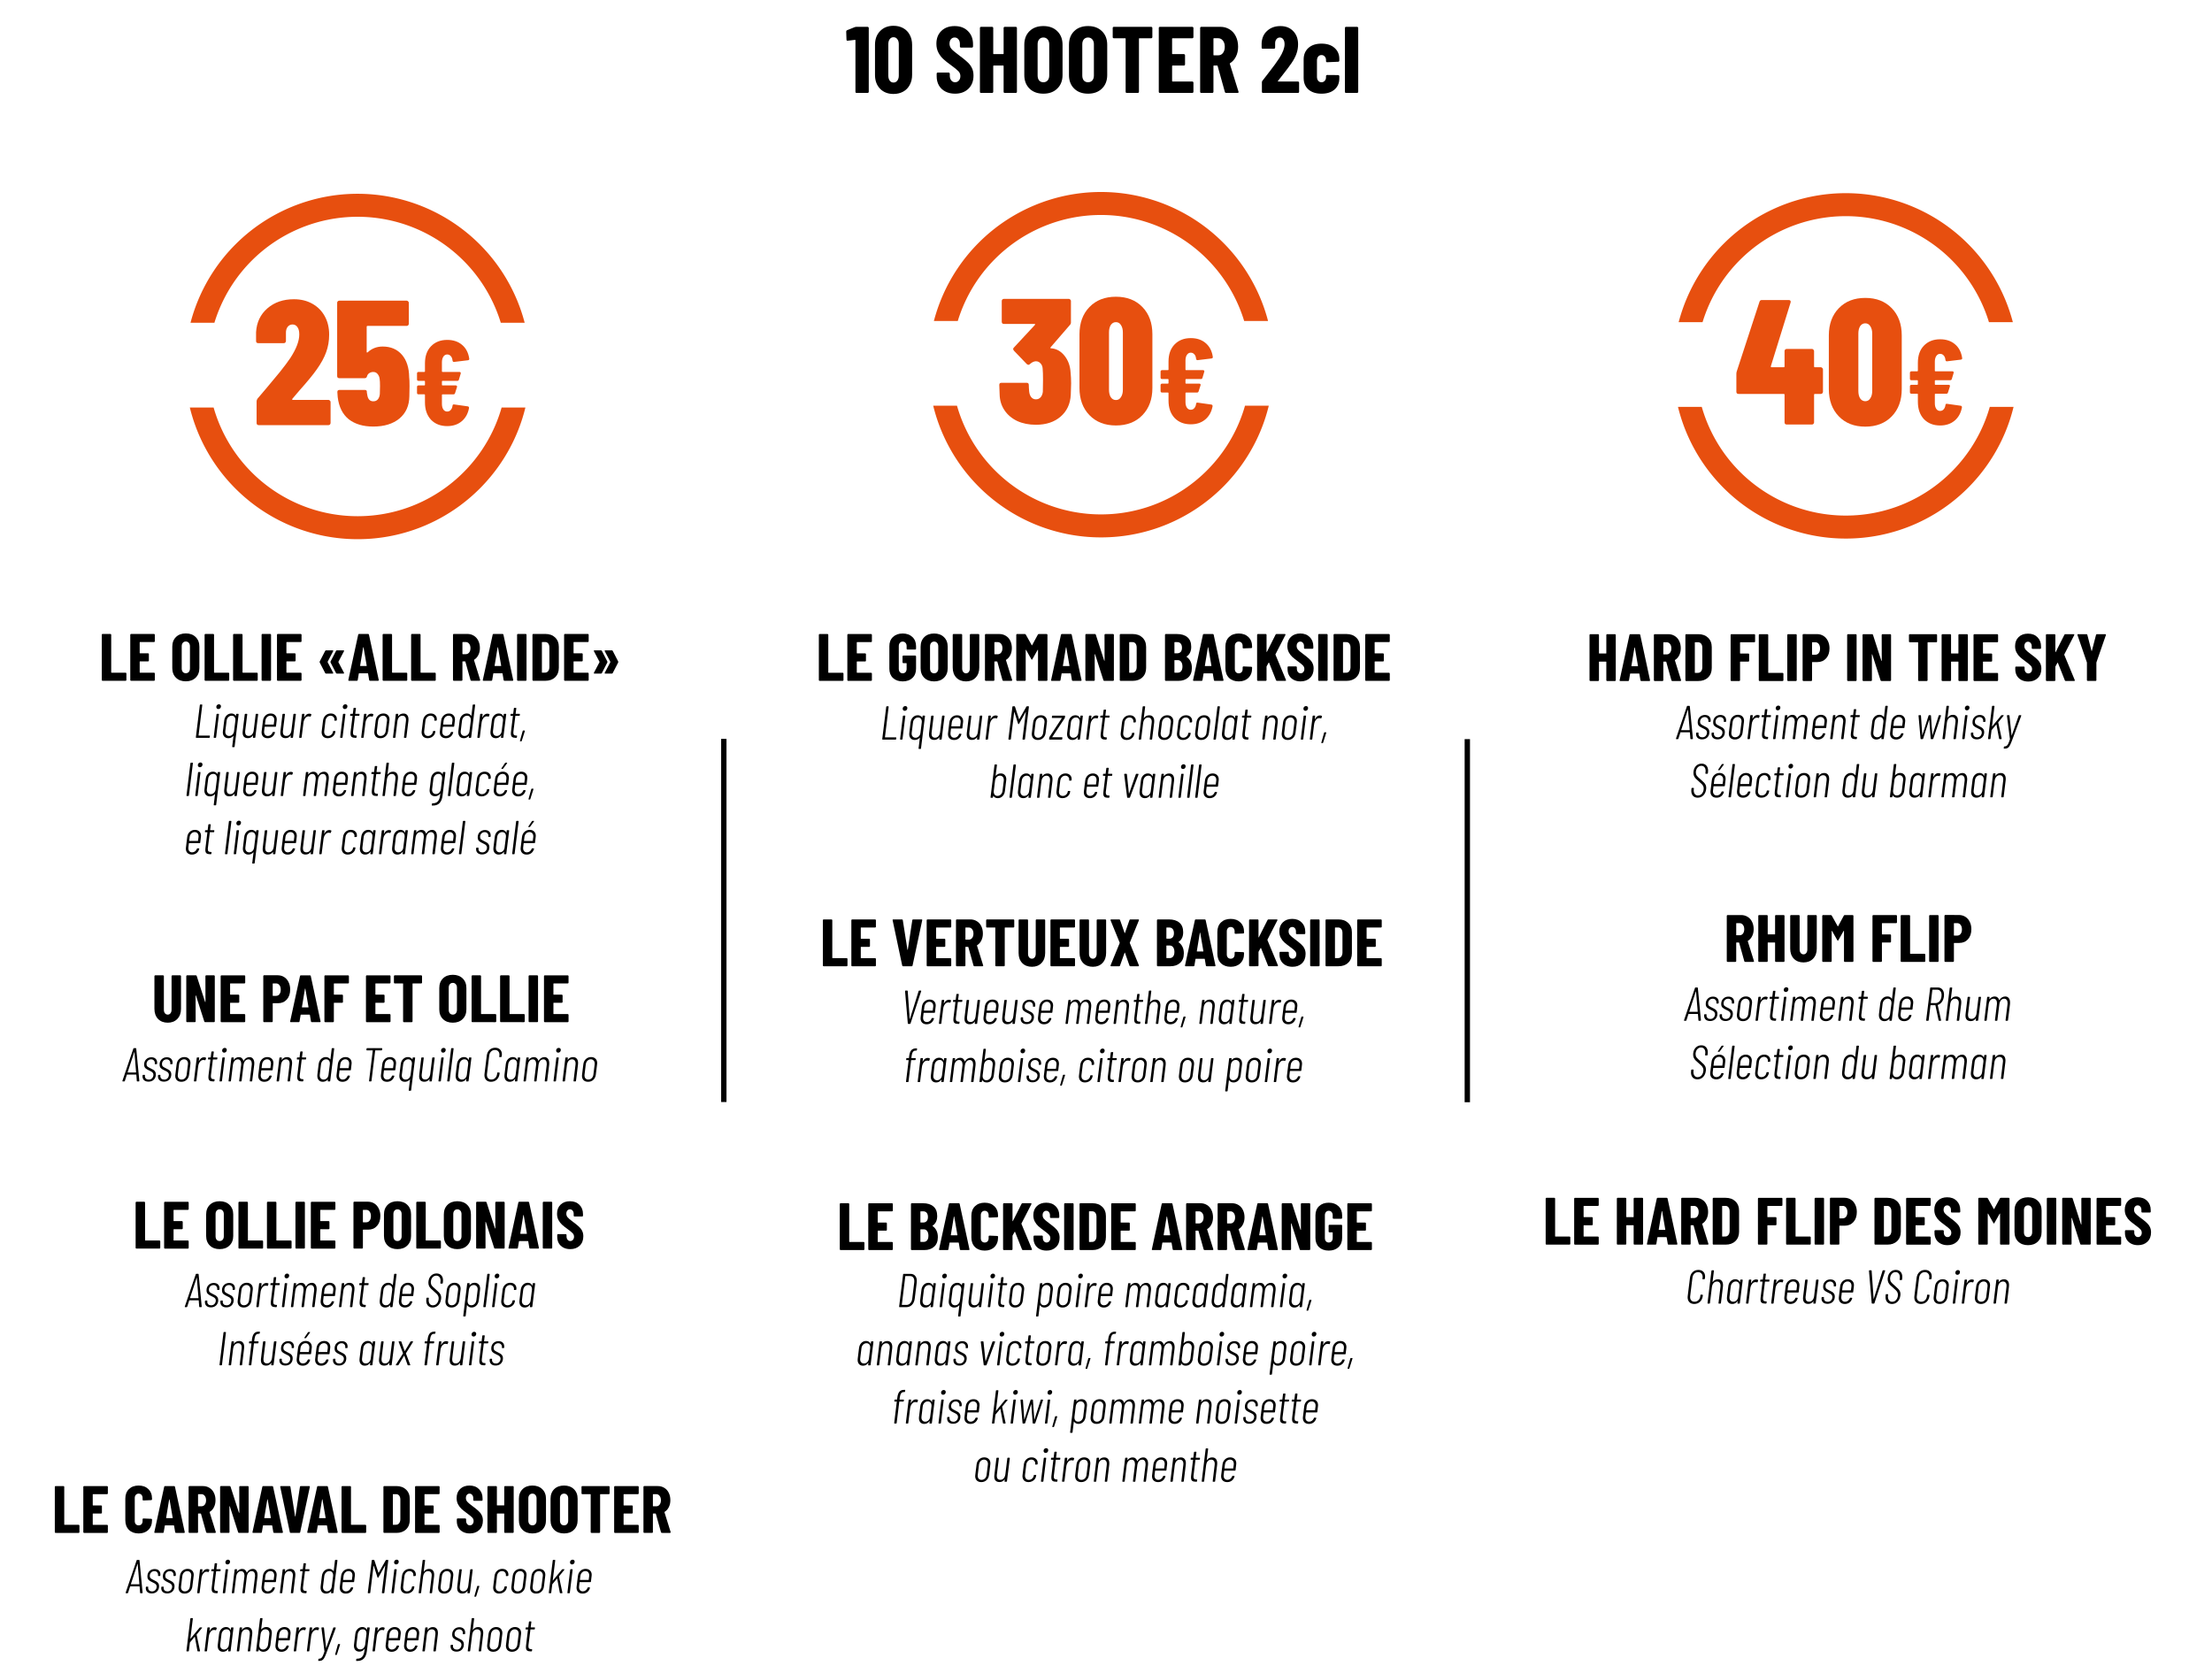 <svg xmlns="http://www.w3.org/2000/svg" xmlns:xlink="http://www.w3.org/1999/xlink" width="1372.112" height="1033.255" viewBox="0 0 363.038 273.382" xmlns:v="https://vecta.io/nano"><style><![CDATA[.B{text-anchor:middle}.C{opacity:.638}.D{stroke-miterlimit:4}.E{stroke-dasharray:none}.F{stroke-opacity:1}.G{stroke:#e74f0f}.H{stroke-width:3.774}.I{fill:#e74f0f}]]></style><defs><clipPath id="A"><path d="M170.533 79.8h66.693v66.693h-66.693zm-19.262 26.169v13.908h103.391v-13.908z" fill="#000" stroke="none" class="C D E F"/></clipPath><clipPath id="B"><path d="M170.533 79.8h66.693v66.693h-66.693zm-19.262 26.169v13.908h103.391v-13.908z" fill="#000" stroke="none" class="C D E F"/></clipPath><clipPath id="C"><path d="M170.533 79.8h66.693v66.693h-66.693zm-19.262 26.169v13.908h103.391v-13.908z" fill="#000" stroke="none" class="C D E F"/></clipPath><path id="D" d="M-65.687 234.861q-.453 0-.718-.234-.258-.242-.258-.624 0-.086.008-.133l.008-.047q.016-.078.086-.078h.234q.078 0 .062.078v.047l-.008.086q0 .25.172.414.172.156.461.156.304 0 .507-.187.211-.195.25-.5l.008-.094q0-.195-.094-.32-.094-.133-.234-.211-.133-.078-.382-.195-.39-.172-.601-.367-.211-.203-.211-.593 0-.539.336-.866.336-.336.851-.336.445 0 .695.242.25.242.25.648 0 .094-.008.148l-.008.023q0 .031-.023.055-.023.023-.055.023h-.234q-.031 0-.055-.023-.016-.023-.008-.055l.008-.039q.031-.289-.14-.484-.164-.195-.461-.195-.328 0-.546.226-.211.219-.211.554 0 .258.156.398.164.133.507.297.273.125.445.234.172.101.297.289.125.187.125.461 0 .539-.336.874-.336.328-.874.328z"/><path id="E" d="M-60.294 234.884q-.461 0-.734-.265-.265-.273-.265-.718 0-.062.016-.187l.211-1.717q.062-.515.414-.843.351-.328.851-.328.468 0 .734.273.273.265.273.71 0 .062-.016.187l-.211 1.717q-.062.523-.414.851-.343.32-.859.32zm.039-.367q.328 0 .562-.226.234-.234.273-.593l.211-1.678q.008-.047.008-.125 0-.32-.18-.507-.172-.195-.461-.195-.32 0-.554.234-.226.226-.273.593l-.203 1.678q-.008.047-.008.141 0 .304.164.492.172.187.461.187z"/><path id="F" d="M-56.579 230.857q.187 0 .32.078.047.039.023.101l-.094.265q-.031.07-.101.039-.109-.047-.289-.039-.304.008-.531.312-.226.304-.281.749l-.297 2.381q-.016.078-.086.078h-.25q-.078 0-.062-.078l.461-3.778q.016-.078.086-.078h.25q.07 0 .07.078l-.062.484q0 .055.039 0 .14-.281.343-.437.203-.156.461-.156z"/><path id="G" d="M-54.393 231.138q-.016.078-.086.078h-.609q-.031 0-.031.031l-.312 2.513q-.016.156-.016.203 0 .273.109.382.117.109.359.109h.078q.078 0 .062.078l-.023.211q-.016.078-.086.078h-.148q-.375 0-.57-.148-.187-.156-.187-.562 0-.062.016-.25l.32-2.615q.008-.008 0-.016-.008-.016-.023-.016h-.312q-.078 0-.062-.078l.016-.172q.016-.078.086-.078h.312q.031 0 .031-.031l.109-.874q.016-.078.086-.078h.242q.07 0 .07.078l-.109.874q0 .031.023.031h.609q.078 0 .062.078z"/><path id="H" d="M-53.261 230.1q-.148 0-.242-.094-.094-.094-.094-.25 0-.187.125-.312.125-.125.304-.125.148 0 .242.094.094.086.094.234 0 .195-.125.328-.125.125-.304.125zm-.702 4.722q-.078 0-.062-.078l.461-3.778q.016-.078.086-.078h.25q.078 0 .062.078l-.461 3.778q-.016.078-.086.078z"/><path id="I" d="M-45.308 232.925q-.016.078-.086.078h-1.741q-.023 0-.039.031l-.078.663q-.008.047-.008.141 0 .304.164.492.172.187.461.187.265 0 .476-.164.211-.164.304-.429.039-.07.094-.07l.234.016q.031 0 .047.016.023.016.016.047 0 .023-.008.031-.125.429-.445.679-.32.242-.757.242-.461 0-.734-.265-.265-.265-.265-.71 0-.062.016-.187l.211-1.725q.062-.515.414-.843.351-.328.851-.328.461 0 .726.273.273.265.273.71 0 .062-.016.187zm-.913-1.733q-.32 0-.554.234-.226.226-.273.593l-.07.593q0 .016.008.023.008.008.016.008h1.389q.031 0 .031-.031l.078-.593q.008-.047.008-.133 0-.32-.172-.507-.172-.187-.461-.187z"/><path id="J" d="M-42.943 230.833q.398 0 .609.25.219.25.219.702 0 .078-.016.265l-.328 2.693q-.016.078-.086.078h-.25q-.078 0-.062-.078l.32-2.654q.016-.14.016-.203 0-.328-.156-.507-.148-.18-.437-.18-.328 0-.554.25-.219.25-.273.687l-.32 2.607q-.016.078-.086.078h-.25q-.078 0-.062-.078l.461-3.778q.016-.078.086-.078h.25q.07 0 .07.078l-.039.297q-.008.023.008.023.016 0 .031-.016.312-.437.851-.437z"/><path id="K" d="M-35.613 229.436q.008-.031.031-.055.023-.023.055-.023h.25q.039 0 .055.023.023.023.016.055l-.656 5.308q0 .031-.023.055-.023.023-.062.023h-.25q-.031 0-.055-.023-.016-.023-.008-.055l.023-.219q.008-.016-.008-.016-.008-.008-.023.008-.156.18-.367.273-.211.094-.437.094-.421 0-.663-.265-.242-.273-.242-.71 0-.125.008-.187l.211-1.725q.062-.523.39-.843.328-.328.796-.328.226 0 .406.094.187.094.304.273.008.016.023.016.016-.008.016-.023zm-1.327 5.081q.312 0 .539-.226.226-.226.265-.593l.211-1.678q.008-.047.008-.148 0-.304-.164-.492-.164-.187-.445-.187-.328 0-.562.234-.234.226-.281.593l-.203 1.678q-.008.047-.008.141 0 .304.172.492.18.187.468.187z"/><path id="L" d="M-22.329 230.966q.016-.078.086-.078h.25q.07 0 .07.078l-.656 5.308q0 .031-.023.055-.023.023-.062.023h-.25q-.031 0-.055-.023-.016-.023-.008-.055l.211-1.748q.008-.016-.008-.016-.008-.008-.023.008-.156.18-.367.273-.211.094-.437.094-.421 0-.671-.265-.242-.265-.242-.702 0-.062.016-.203l.211-1.717q.062-.523.39-.843.328-.328.796-.328.226 0 .406.094.187.094.304.273.008.016.023.016.016-.008.016-.023zm-1.14 3.551q.312 0 .539-.226.226-.226.265-.593l.211-1.686q.008-.047.008-.141 0-.304-.164-.492-.164-.187-.445-.187-.328 0-.562.234-.234.226-.273.585l-.211 1.686q-.008.047-.008.141 0 .304.172.492.18.187.468.187z"/><path id="M" d="M-19.12 230.966q.016-.078.086-.078h.25q.07 0 .07.078l-.468 3.778q0 .031-.023.055-.023.023-.062.023h-.25q-.031 0-.055-.023-.016-.023-.008-.055l.031-.281q.008-.023-.008-.023-.008-.008-.023.008-.297.429-.827.429-.406 0-.632-.226-.226-.226-.226-.671 0-.07.016-.242l.336-2.771q.008-.031.031-.055.023-.023.055-.023h.25q.039 0 .055.023.023.023.016.055l-.328 2.677q-.016.141-.016.203 0 .328.148.5.156.164.437.164.336 0 .554-.25.219-.25.273-.687z"/><path id="N" d="M-16.599 234.822q-.031 0-.055-.023-.016-.023-.008-.055l.648-5.308q.008-.031.031-.055.023-.023.055-.023h.25q.039 0 .055.023.023.023.016.055l-.656 5.308q0 .031-.023.055-.023.023-.062.023z"/><path id="O" d="M-13.095 230.966q.016-.078.086-.078h.25q.07 0 .07.078l-.468 3.778q0 .031-.023.055-.023.023-.062.023h-.25q-.031 0-.055-.023-.016-.023-.008-.055l.039-.304q0-.023-.016-.023-.016-.008-.023.016-.148.219-.367.336-.219.117-.468.117-.421 0-.656-.258-.234-.258-.234-.695 0-.062.016-.219l.211-1.717q.062-.523.375-.843.32-.328.788-.328.25 0 .437.117.187.117.289.336.008.023.016.023.016-.008.023-.031zm-1.14 3.551q.312 0 .539-.226.226-.226.265-.593l.211-1.678q.008-.047.008-.148 0-.304-.164-.492-.164-.187-.445-.187-.328 0-.562.234-.226.226-.273.593l-.203 1.678q-.008.047-.008.141 0 .304.172.492.172.187.461.187z"/><path id="P" d="M-50.056 271.928q-.461 0-.734-.265-.265-.273-.265-.718 0-.062.016-.187l.211-1.717q.062-.515.414-.843.351-.328.851-.328.468 0 .734.273.273.265.273.71 0 .062-.016.187l-.211 1.717q-.062.523-.414.851-.343.32-.859.32zm.039-.367q.328 0 .562-.226.234-.234.273-.593l.211-1.678q.008-.047.008-.125 0-.32-.18-.507-.172-.195-.461-.195-.32 0-.554.234-.226.226-.273.593l-.203 1.678q-.008.047-.008.14 0 .304.164.492.172.187.461.187z"/><path id="Q" d="M-38.871 267.877q.375 0 .578.273.211.265.211.734 0 .086-.016.273l-.328 2.63q0 .031-.023.055-.023.023-.055.023h-.258q-.031 0-.055-.023-.016-.023-.008-.055l.32-2.591q.016-.14.016-.211 0-.351-.148-.546-.148-.195-.406-.195-.32 0-.539.25-.211.25-.265.687l-.32 2.607q0 .031-.023.055-.023.023-.062.023h-.25q-.031 0-.055-.023-.016-.023-.008-.055l.32-2.591q.016-.14.016-.203 0-.351-.148-.546-.148-.203-.406-.203-.32 0-.539.25-.219.25-.273.687l-.32 2.607q0 .031-.023.055-.023.023-.062.023h-.242q-.078 0-.062-.078l.461-3.778q.016-.078.086-.078h.242q.07 0 .07.078l-.039.289q0 .023.008.031.016 0 .031-.023.164-.211.382-.32.219-.109.453-.109.281 0 .468.156.195.156.281.445 0 .039.039-.016.164-.289.414-.437.258-.148.539-.148z"/><path id="R" d="M-35.069 269.969q-.016.078-.086.078h-1.741q-.023 0-.039.031l-.078.663q-.008.047-.008.14 0 .304.164.492.172.187.461.187.265 0 .476-.164.211-.164.304-.429.039-.07.094-.07l.234.016q.031 0 .047.016.023.016.016.047 0 .023-.008.031-.125.429-.445.679-.32.242-.757.242-.461 0-.734-.265-.265-.265-.265-.71 0-.062.016-.187l.211-1.725q.062-.515.414-.843.351-.328.851-.328.461 0 .726.273.273.265.273.71 0 .062-.016.187zm-.913-1.733q-.32 0-.554.234-.226.226-.273.593l-.07.593q0 .016.008.023.008.008.016.008h1.389q.031 0 .031-.031l.078-.593q.008-.047.008-.133 0-.32-.172-.507-.172-.187-.461-.187z"/><path id="S" d="M-25.375 266.48q.008-.031.031-.055.023-.023.055-.023h.25q.039 0 .055.023.023.023.016.055l-.656 5.308q0 .031-.023.055-.023.023-.062.023h-.25q-.031 0-.055-.023-.016-.023-.008-.055l.023-.219q.008-.016-.008-.016-.008-.008-.023.008-.156.18-.367.273-.211.094-.437.094-.421 0-.663-.265-.242-.273-.242-.71 0-.125.008-.187l.211-1.725q.062-.523.39-.843.328-.328.796-.328.226 0 .406.094.187.094.304.273.008.016.023.016.016-.008.016-.023zm-1.327 5.081q.312 0 .539-.226.226-.226.265-.593l.211-1.678q.008-.047.008-.148 0-.304-.164-.492-.164-.187-.445-.187-.328 0-.562.234-.234.226-.281.593l-.203 1.678q-.008.047-.008.14 0 .304.172.492.18.187.468.187z"/><path id="T" d="M-12.16 267.869q.421 0 .663.265.242.265.242.702 0 .062-.016.203l-.211 1.717q-.062.523-.39.851-.328.32-.788.32-.226 0-.414-.094-.187-.094-.304-.273-.023-.039-.039.008l-.211 1.748q-.016.078-.086.078h-.25q-.078 0-.062-.078l.648-5.308q.016-.078.086-.078h.25q.078 0 .062.078l-.023.219q0 .016.008.023.016 0 .031-.016.156-.18.359-.273.211-.094.445-.094zm.492 1.186q.008-.047.008-.14 0-.304-.18-.492-.172-.187-.461-.187-.312 0-.539.226-.219.226-.265.593l-.203 1.686q-.008.047-.008.148 0 .304.164.492.164.18.445.18.32 0 .554-.226.234-.234.281-.593z"/><path id="U" d="M-6.798 271.928q-.461 0-.734-.265-.265-.273-.265-.718 0-.062.016-.187l.211-1.717q.062-.515.414-.843.351-.328.851-.328.461 0 .734.265.273.258.273.648 0 .086-.008.133v.047q-.016.078-.086.078l-.25.016q-.039 0-.062-.023-.016-.023-.008-.055l.008-.047q.031-.281-.148-.484-.18-.211-.492-.211-.32 0-.554.234-.226.226-.273.593l-.203 1.678q-.008.047-.008.14 0 .304.164.492.172.187.461.187.32 0 .546-.203.234-.211.265-.492l.008-.039q.016-.078.086-.078h.25q.078 0 .062.078l-.008.062q-.031.281-.203.523-.164.234-.445.375-.273.14-.601.14z"/><path id="V" d="M-2.63 268.01q.016-.078.086-.078h.25q.07 0 .07.078l-.468 3.778q0 .031-.023.055-.023.023-.062.023h-.25q-.031 0-.055-.023-.016-.023-.008-.055l.039-.304q0-.023-.016-.023-.016-.008-.023.016-.148.219-.367.336-.219.117-.468.117-.421 0-.656-.258-.234-.258-.234-.695 0-.062.016-.219l.211-1.717q.062-.523.375-.843.32-.328.788-.328.25 0 .437.117.187.117.289.336.008.023.016.023.016-.008.023-.031zm-1.14 3.551q.312 0 .539-.226.226-.226.265-.593l.211-1.678q.008-.047.008-.148 0-.304-.164-.492-.164-.187-.445-.187-.328 0-.562.234-.226.226-.273.593l-.203 1.678q-.008.047-.008.14 0 .304.172.492.172.187.461.187z"/><path id="W" d="M-47.62 276.249q-.32 0-.468.226-.148.219-.211.695l-.031.281q0 .031.023.031h.624q.078 0 .062.078l-.016.172q-.008.031-.031.055-.023.023-.055.023h-.624q-.031 0-.031.031l-.429 3.497q-.016.078-.086.078h-.25q-.07 0-.07-.078l.429-3.497q.008-.008 0-.016-.008-.016-.023-.016h-.32q-.078 0-.062-.078l.016-.172q.016-.078.086-.078h.32q.031 0 .031-.031l.039-.289q.078-.656.336-.96.258-.312.781-.312h.117q.078 0 .062.078l-.031.203q-.008.078-.086.078z"/><path id="X" d="M-45.091 277.56q.016-.078.086-.078h.25q.07 0 .07.078l-.468 3.778q0 .031-.023.055-.023.023-.062.023h-.25q-.031 0-.055-.023-.016-.023-.008-.055l.031-.281q.008-.023-.008-.023-.008-.008-.023.008-.297.429-.827.429-.406 0-.632-.226-.226-.226-.226-.671 0-.07.016-.242l.336-2.771q.008-.031.031-.055.023-.023.055-.023h.25q.039 0 .055.023.023.023.016.055l-.328 2.677q-.016.14-.016.203 0 .328.148.5.156.164.437.164.336 0 .554-.25.219-.25.273-.687z"/><path id="Y" d="M-26.742 313.413q.031-.055.094-.055h.258q.078 0 .062.078l-.648 5.308q-.016.078-.086.078h-.25q-.07 0-.07-.078l.546-4.426q0-.023-.016-.023-.008 0-.023.016l-1.062 1.905q-.031.063-.086.063-.07 0-.078-.055l-.609-1.897q-.008-.016-.023-.016-.008 0-.016.023l-.539 4.41q-.016.078-.086.078h-.25q-.07 0-.07-.078l.656-5.308q.016-.078.086-.078h.258q.055 0 .078.055l.671 2.045q0 .016.016.016.023 0 .031-.016z"/><path id="Z" d="M-19.624 314.833q.398 0 .609.25.219.25.219.702 0 .078-.016.265l-.328 2.693q-.016.078-.086.078h-.25q-.078 0-.062-.078l.32-2.654q.016-.14.016-.203 0-.328-.156-.507-.148-.18-.437-.18-.328 0-.554.25-.219.25-.273.687l-.32 2.607q-.016.078-.086.078h-.25q-.078 0-.062-.078l.648-5.308q.016-.078.086-.078h.25q.07 0 .07.078l-.226 1.826q-.008.023.008.023.016 0 .031-.016.312-.437.851-.437z"/><path id="a" d="M-12.138 319.399q-.031 0-.055-.023-.016-.023 0-.062l.453-1.624q.023-.07.086-.07h.211q.039 0 .055.023.016.023 0 .062l-.515 1.624q-.008.07-.094.07z"/><path id="b" d="M.077 318.822q-.078 0-.062-.078l.648-5.308q.016-.078.086-.078h.25q.07 0 .07.078l-.406 3.278q0 .016.016.023.016 0 .023-.016l1.467-1.787q.039-.047.094-.047h.265q.047 0 .055.031.016.023-.016.062l-.866 1.062q-.016.016-.016.039l.562 2.654v.016q0 .07-.07.07h-.265q-.062 0-.086-.062l-.429-2.318q-.008-.047-.047-.008l-.749.905q-.016.016-.016.039l-.172 1.366q-.016.078-.086.078z"/><path id="c" d="M-29.79 324.516q.016-.078.086-.078h.258q.07 0 .07.078l-.468 3.809q-.101.804-.507 1.225-.406.421-1.194.39-.078 0-.062-.078l.023-.211q.008-.078.109-.078.578 0 .859-.32.289-.32.367-.96l.039-.297q0-.023-.016-.023-.016-.008-.023.016-.156.211-.375.32-.211.101-.453.101-.414 0-.656-.258-.234-.265-.234-.702 0-.07.016-.211l.203-1.694q.062-.523.382-.843.32-.328.788-.328.242 0 .429.109.195.109.289.312.016.016.023.016.016 0 .016-.023zm-1.132 3.528q.312 0 .531-.226.226-.226.273-.593l.203-1.655q.008-.047.008-.148 0-.304-.164-.492-.164-.187-.445-.187-.32 0-.554.234-.234.226-.281.593l-.203 1.655q-.008.047-.008.125 0 .312.172.507.18.187.468.187z"/><path id="d" d="M76.539 271.933q-.461 0-.734-.265-.265-.273-.265-.718 0-.062.016-.187l.211-1.717q.062-.515.414-.843.351-.328.851-.328.468 0 .734.273.273.265.273.71 0 .063-.016.187l-.211 1.717q-.062.523-.414.851-.343.32-.859.32zm.039-.367q.328 0 .562-.226.234-.234.273-.593l.211-1.678q.008-.047.008-.125 0-.32-.18-.507-.172-.195-.461-.195-.32 0-.554.234-.226.226-.273.593l-.203 1.678q-.008.047-.008.14 0 .304.164.492.172.187.461.187z"/><path id="e" d="M92.47 269.974q-.016.078-.086.078h-1.741q-.023 0-.039.031l-.078.663q-.008.047-.008.14 0 .304.164.492.172.187.461.187.265 0 .476-.164.211-.164.304-.429.039-.07.094-.07l.234.016q.031 0 .047.016.023.016.016.047 0 .023-.008.031-.125.429-.445.679-.32.242-.757.242-.461 0-.734-.265-.265-.265-.265-.71 0-.062.016-.187l.211-1.725q.062-.515.414-.843.351-.328.851-.328.461 0 .726.273.273.265.273.71 0 .063-.016.187zm-.913-1.733q-.32 0-.554.234-.226.226-.273.593l-.07.593q0 .016.008.023.008.008.016.008h1.389q.031 0 .031-.031l.078-.593q.008-.047.008-.133 0-.32-.172-.507-.172-.187-.461-.187z"/><path id="f" d="M71.474 281.421q-.078 0-.078-.07l-.484-3.778v-.016q0-.031.023-.047.023-.023.055-.023h.289q.062 0 .078.07l.328 3.161q.008.023.016.023.008 0 .016-.023l1.108-3.161q.023-.07.094-.07l.289.008q.039 0 .055.023.016.023 0 .063l-1.397 3.77q-.008.07-.086.07z"/><path id="g" d="M112.062 281.46q-.453 0-.718-.234-.258-.242-.258-.624 0-.086.008-.133l.008-.047q.016-.078.086-.078h.234q.078 0 .062.078v.047l-.008.086q0 .25.172.414.172.156.461.156.304 0 .507-.187.211-.195.25-.5l.008-.094q0-.195-.094-.32-.094-.133-.234-.211-.133-.078-.382-.195-.39-.172-.601-.367-.211-.203-.211-.593 0-.539.336-.866.336-.336.851-.336.445 0 .695.242.25.242.25.648 0 .094-.008.148l-.008.023q0 .031-.023.055-.023.023-.055.023h-.234q-.031 0-.055-.023-.016-.023-.008-.055l.008-.039q.031-.289-.141-.484-.164-.195-.461-.195-.328 0-.546.226-.211.219-.211.554 0 .258.156.398.164.133.507.297.273.125.445.234.172.101.297.289.125.187.125.461 0 .539-.336.874-.336.328-.874.328z"/><path id="h" d="M120.172 277.425q.421 0 .663.265.242.265.242.702 0 .063-.016.203l-.211 1.717q-.062.523-.39.851-.328.32-.788.32-.226 0-.414-.094-.187-.094-.304-.273-.023-.039-.039.008l-.211 1.748q-.016.078-.086.078h-.25q-.078 0-.062-.078l.648-5.308q.016-.078.086-.078h.25q.078 0 .062.078l-.023.219q0 .016.008.023.016 0 .031-.016.156-.18.359-.273.211-.094.445-.094zm.492 1.186q.008-.047.008-.14 0-.304-.18-.492-.172-.187-.461-.187-.312 0-.539.226-.219.226-.265.593l-.203 1.686q-.008.047-.008.148 0 .304.164.492.164.18.445.18.32 0 .554-.226.234-.234.281-.593z"/><path id="i" d="M127.93 277.456q.187 0 .32.078.047.039.023.101l-.094.265q-.031.07-.101.039-.109-.047-.289-.039-.304.008-.531.312-.226.304-.281.749l-.297 2.381q-.016.078-.086.078h-.25q-.078 0-.062-.078l.461-3.778q.016-.078.086-.078h.25q.07 0 .07.078l-.062.484q0 .055.039 0 .141-.281.343-.437.203-.156.461-.156z"/><path id="j" d="M77.839 290.972q-.07 0-.07-.07l-.336-3.778q0-.086.078-.086h.242q.078 0 .078.07l.219 3.185q0 .023.008.023.008 0 .016-.023l1.007-3.185q.023-.07.094-.07h.219q.07 0 .078.07l.226 3.185q0 .023.008.023.016 0 .023-.023l1.015-3.185q.016-.07.086-.07l.234.008q.078 0 .062.086l-1.272 3.77q-.023.07-.094.07h-.25q-.078 0-.078-.07l-.234-3.068q-.008-.023-.016-.023-.008 0-.016.023l-.976 3.068q-.023.07-.094.07z"/><path id="k" d="M59.015 225.379q-.078 0-.078-.07l-.453-5.308q0-.086.078-.086h.281q.07 0 .078.07l.328 4.59q0 .023.008.023.016 0 .023-.023l1.436-4.59q.023-.07.094-.07h.265q.078 0 .062.086l-1.756 5.308q-.008.07-.086.07z"/><path id="l" d="M88.254 221.391q.375 0 .578.273.211.265.211.734 0 .086-.016.273l-.328 2.63q0 .031-.023.055-.023.023-.055.023h-.258q-.031 0-.055-.023-.016-.023-.008-.055l.32-2.591q.016-.141.016-.211 0-.351-.148-.546-.148-.195-.406-.195-.32 0-.539.25-.211.25-.265.687l-.32 2.607q0 .031-.023.055-.023.023-.062.023h-.25q-.031 0-.055-.023-.016-.023-.008-.055l.32-2.591q.016-.141.016-.203 0-.351-.148-.546-.148-.203-.406-.203-.32 0-.539.25-.219.25-.273.687l-.32 2.607q0 .031-.023.055-.023.023-.062.023h-.242q-.078 0-.062-.078l.461-3.778q.016-.078.086-.078h.242q.07 0 .07.078l-.039.289q0 .023.008.031.016 0 .031-.023.164-.211.382-.32.219-.109.453-.109.281 0 .468.156.195.156.281.445 0 .039.039-.016.164-.289.414-.437.258-.148.539-.148z"/><path id="m" d="M94.42 221.391q.398 0 .609.25.219.25.219.702 0 .078-.016.265l-.328 2.693q-.016.078-.086.078h-.25q-.078 0-.062-.078l.32-2.654q.016-.141.016-.203 0-.328-.156-.507-.148-.18-.437-.18-.328 0-.554.25-.219.25-.273.687l-.32 2.607q-.016.078-.086.078h-.25q-.078 0-.062-.078l.461-3.778q.016-.078.086-.078h.25q.07 0 .07.078l-.039.297q-.008.023.008.023.016 0 .031-.016.312-.437.851-.437z"/><path id="n" d="M99.564 221.391q.398 0 .609.25.219.25.219.702 0 .078-.016.265l-.328 2.693q-.016.078-.086.078h-.25q-.078 0-.062-.078l.32-2.654q.016-.141.016-.203 0-.328-.156-.507-.148-.18-.437-.18-.328 0-.554.25-.219.25-.273.687l-.32 2.607q-.016.078-.086.078h-.25q-.078 0-.062-.078l.648-5.308q.016-.078.086-.078h.25q.07 0 .07.078l-.226 1.826q-.008.023.008.023.016 0 .031-.016.312-.437.851-.437z"/><path id="o" d="M74.864 234.992q-.461 0-.734-.265-.265-.273-.265-.718 0-.062.016-.187l.211-1.717q.062-.515.414-.843.351-.328.851-.328.468 0 .734.273.273.265.273.71 0 .063-.016.187l-.211 1.717q-.062.523-.414.851-.343.32-.859.32zm.039-.367q.328 0 .562-.226.234-.234.273-.593l.211-1.678q.008-.047.008-.125 0-.32-.18-.507-.172-.195-.461-.195-.32 0-.554.234-.226.226-.273.593l-.203 1.678q-.008.047-.008.141 0 .304.164.492.172.187.461.187z"/><path id="p" d="M83.622 233.033q-.016.078-.086.078h-1.741q-.023 0-.039.031l-.078.663q-.008.047-.008.141 0 .304.164.492.172.187.461.187.265 0 .476-.164.211-.164.304-.429.039-.07.094-.07l.234.016q.031 0 .047.016.023.016.016.047 0 .023-.008.031-.125.429-.445.679-.32.242-.757.242-.461 0-.734-.265-.265-.265-.265-.71 0-.062.016-.187l.211-1.725q.062-.515.414-.843.351-.328.851-.328.461 0 .726.273.273.265.273.71 0 .063-.016.187zm-.913-1.733q-.32 0-.554.234-.226.226-.273.593l-.07.593q0 .016.008.023.008.008.016.008h1.389q.031 0 .031-.031l.078-.593q.008-.047.008-.133 0-.32-.172-.507-.172-.187-.461-.187z"/><path id="q" d="M88.016 234.992q-.461 0-.734-.265-.265-.273-.265-.718 0-.062.016-.187l.211-1.717q.062-.515.414-.843.351-.328.851-.328.461 0 .734.265.273.258.273.648 0 .086-.008.133v.047q-.016.078-.086.078l-.25.016q-.039 0-.062-.023-.016-.023-.008-.055l.008-.047q.031-.281-.148-.484-.18-.211-.492-.211-.32 0-.554.234-.226.226-.273.593l-.203 1.678q-.008.047-.008.141 0 .304.164.492.172.187.461.187.32 0 .546-.203.234-.211.265-.492l.008-.039q.016-.078.086-.078h.25q.078 0 .062.078l-.008.062q-.031.281-.203.523-.164.234-.445.375-.273.14-.601.14z"/><path id="r" d="M54.81 178.718q-.07 0-.07-.078l.656-5.308q.016-.078.086-.078h.25q.078 0 .062.078l-.609 4.988q0 .031.023.031h1.772q.07 0 .07.078l-.031.211q0 .031-.023.055-.023.023-.055.023z"/><path id="s" d="M94.868 178.78q-.461 0-.734-.265-.265-.273-.265-.718 0-.062.016-.187l.211-1.717q.062-.515.414-.843.351-.328.851-.328.461 0 .734.265.273.258.273.648 0 .086-.008.133v.047q-.016.078-.086.078l-.25.016q-.039 0-.062-.023-.016-.023-.008-.055l.008-.047q.031-.281-.148-.484-.18-.211-.492-.211-.32 0-.554.234-.226.226-.273.593l-.203 1.678q-.008.047-.008.141 0 .304.164.492.172.187.461.187.32 0 .546-.203.234-.211.265-.492l.008-.039q.016-.078.086-.078h.25q.078 0 .062.078l-.008.063q-.031.281-.203.523-.164.234-.445.375-.273.141-.601.141z"/><path id="t" d="M187.453 178.641q-.078 0-.078-.07l-.078-1.023q0-.016-.016-.023-.008-.008-.023-.008h-1.483q-.016 0-.031.008-.008.008-.008.023l-.328 1.023q-.023.07-.094.07h-.25q-.039 0-.055-.023-.016-.023 0-.062l1.803-5.308q.016-.07.086-.07h.304q.07 0 .078.07l.507 5.308q0 .039-.023.062-.023.023-.055.023zm-1.584-1.499q0 .031.023.031h1.335q.016 0 .031-.031l-.273-3.302q0-.023-.008-.023-.008 0-.023.023z"/><path id="u" d="M209.667 176.744q-.016.078-.086.078h-1.741q-.023 0-.039.031l-.078.663q-.008.047-.008.141 0 .304.164.492.172.187.461.187.265 0 .476-.164.211-.164.304-.429.039-.07.094-.07l.234.016q.031 0 .047.016.023.016.016.047 0 .023-.008.031-.125.429-.445.679-.32.242-.757.242-.461 0-.734-.265-.265-.265-.265-.71 0-.062.016-.187l.211-1.725q.063-.515.414-.843.351-.328.851-.328.461 0 .726.273.273.265.273.71 0 .062-.016.187zm-.913-1.733q-.32 0-.554.234-.226.226-.273.593l-.07.593q0 .016.008.023.008.008.016.008h1.389q.031 0 .031-.031l.078-.593q.008-.047.008-.133 0-.32-.172-.507-.172-.187-.461-.187z"/><path id="v" d="M199.044 188.254q-.461 0-.734-.265-.265-.273-.265-.718 0-.062.016-.187l.211-1.717q.062-.515.414-.843.351-.328.851-.328.461 0 .734.265.273.258.273.648 0 .086-.008.133v.047q-.016.078-.086.078l-.25.016q-.039 0-.062-.023-.016-.023-.008-.055l.008-.047q.031-.281-.148-.484-.18-.211-.492-.211-.32 0-.554.234-.226.226-.273.593l-.203 1.678q-.008.047-.008.141 0 .304.164.492.172.187.461.187.32 0 .546-.203.234-.211.265-.492l.008-.039q.016-.078.086-.078h.25q.078 0 .062.078l-.008.062q-.031.281-.203.523-.164.234-.445.375-.273.141-.601.141z"/><path id="w" d="M221.796 184.195q.414 0 .656.265.25.265.25.702 0 .062-.016.203l-.211 1.725q-.062.515-.39.843-.32.32-.788.32-.226 0-.414-.094-.187-.094-.297-.273-.016-.016-.031-.008-.008 0-.008.016l-.031.219q-.016.078-.086.078h-.25q-.078 0-.062-.078l.648-5.308q.016-.078.086-.078h.25q.07 0 .07.078l-.219 1.748q0 .016.016.023.016 0 .023-.016.156-.18.367-.273.211-.094.437-.094zm.492 1.194q.008-.047.008-.141 0-.312-.18-.5-.172-.187-.461-.187-.312 0-.539.234-.219.226-.265.593l-.203 1.678q-.008.047-.008.141 0 .304.164.492.164.187.445.187.32 0 .554-.226.234-.234.281-.593z"/><path id="x" d="M203.757 229.697q-.148 0-.242-.094-.094-.094-.094-.25 0-.187.125-.312.125-.125.304-.125.148 0 .242.094.094.086.094.234 0 .195-.125.328-.125.125-.304.125zm-.702 4.722q-.078 0-.062-.078l.461-3.778q.016-.078.086-.078h.25q.078 0 .063.078l-.461 3.778q-.016.078-.086.078z"/><path id="y" d="M188.007 271.349q-.5 0-.796-.297-.289-.297-.289-.796 0-.07.016-.211l.367-2.997q.078-.585.453-.937.382-.351.937-.351.5 0 .796.297.297.289.297.788 0 .062-.016.203l-.023.148q0 .031-.023.062-.023.023-.062.023l-.25.016q-.078 0-.062-.078l.023-.195q.008-.047.008-.14 0-.343-.203-.546-.195-.211-.531-.211-.375 0-.632.25-.25.242-.304.648l-.375 3.052q-.008.047-.008.148 0 .343.195.554.195.203.531.203.375 0 .632-.25.258-.25.312-.656l.016-.18q.008-.031.031-.055.023-.023.055-.023l.25.016q.07 0 .07.078l-.016.133q-.078.593-.461.952-.382.351-.937.351z"/><path id="z" d="M47.904 262.501q-.055 0-.099-.033-.033-.044-.033-.099v-7.422q0-.055.033-.088.044-.044.099-.044h1.285q.055 0 .088.044.044.033.044.088v6.171q0 .055.055.055h2.306q.055 0 .088.044.044.033.044.088v1.065q0 .055-.044.099-.033.033-.088.033z"/><path id="AA" d="M56.479 256.012q0 .055-.044.099-.033.033-.088.033h-2.295q-.055 0-.055.055v1.735q0 .055.055.055h1.318q.055 0 .088.044.044.033.044.088v1.065q0 .055-.044.099-.033.033-.088.033h-1.318q-.055 0-.055.055v1.746q0 .055.055.055h2.295q.055 0 .088.044.044.033.044.088v1.065q0 .055-.044.099-.033.033-.088.033h-3.766q-.055 0-.099-.033-.033-.044-.033-.099v-7.422q0-.055.033-.088.044-.044.099-.044h3.766q.055 0 .088.044.044.033.044.088z"/><path id="AB" d="M63.868 260.382q0 1.021-.615 1.57-.615.549-1.592.549h-2.075q-.055 0-.099-.033-.033-.044-.033-.099v-7.422q0-.055.033-.088.044-.044.099-.044h1.834q1.098 0 1.713.527.626.527.626 1.57 0 1.087-.747 1.581-.044.033-.011.066.867.615.867 1.823zm-2.811-4.238q-.055 0-.055.055v1.724q0 .055.055.055h.395q.373 0 .582-.231.209-.242.209-.67 0-.45-.209-.692-.198-.242-.582-.242zm.483 5.018q.362 0 .571-.264.209-.264.209-.747 0-.483-.209-.769-.209-.285-.56-.285h-.494q-.055 0-.055.055v1.954q0 .055.055.055z"/><path id="AC" d="M67.623 262.501q-.132 0-.143-.121l-.176-1.054q0-.055-.066-.055h-1.394q-.066 0-.066.055l-.176 1.054q-.011.121-.143.121h-1.285q-.143 0-.11-.143l1.614-7.422q.022-.121.143-.121h1.482q.121 0 .143.121l1.603 7.422.011.044q0 .099-.121.099zm-1.625-2.481q0 .055.044.055h.988q.055 0 .044-.055l-.516-2.997q-.011-.033-.033-.033-.022 0-.033.033z"/><path id="AD" d="M71.554 262.589q-.988 0-1.592-.582-.593-.593-.593-1.581v-3.557q0-.977.593-1.559.604-.582 1.592-.582.999 0 1.592.582.604.582.604 1.559v.121q0 .055-.044.099-.033.033-.088.033l-1.285.055q-.132 0-.132-.121v-.285q0-.318-.176-.516-.176-.198-.472-.198-.285 0-.461.198-.176.198-.176.516v3.788q0 .318.176.516.176.187.461.187.296 0 .472-.187.176-.198.176-.516v-.296q0-.055.033-.088.044-.044.099-.044l1.285.055q.055 0 .088.044.044.033.044.088v.11q0 .988-.604 1.581-.604.582-1.592.582z"/><path id="AE" d="M74.705 262.501q-.055 0-.099-.033-.033-.044-.033-.099v-7.422q0-.055.033-.088.044-.044.099-.044h1.285q.055 0 .088.044.044.033.044.088v2.767q0 .044.022.055.033 0 .044-.044l1.416-2.811q.055-.099.154-.099h1.361q.077 0 .099.044.033.033 0 .11l-1.625 3.162q-.011.044-.011.066l1.724 4.15q.011.022.011.066 0 .088-.11.088h-1.372q-.121 0-.154-.099l-1.142-2.877q-.011-.033-.033-.022-.022 0-.044.022l-.318.571q-.022.044-.022.066v2.207q0 .055-.044.099-.033.033-.088.033z"/><path id="AF" d="M81.699 262.589q-.637 0-1.12-.253-.483-.253-.747-.703-.264-.461-.264-1.054v-.318q0-.055.033-.088.044-.044.099-.044h1.263q.055 0 .088.044.044.033.044.088v.242q0 .34.176.549.176.209.439.209.264 0 .439-.198.176-.198.176-.516 0-.329-.22-.56-.22-.242-.856-.703-.549-.395-.889-.703-.34-.307-.582-.758-.242-.45-.242-1.043 0-.933.582-1.493.582-.56 1.537-.56.966 0 1.548.582.593.582.593 1.526v.264q0 .055-.044.099-.033.033-.088.033h-1.263q-.055 0-.099-.033-.033-.044-.033-.099v-.296q0-.34-.176-.538-.165-.209-.439-.209-.264 0-.428.198-.165.187-.165.527 0 .329.209.582.209.253.823.703.681.505 1.021.823.351.307.538.692.198.373.198.9 0 .966-.593 1.537-.593.571-1.559.571z"/><path id="AG" d="M84.73 262.501q-.055 0-.099-.033-.033-.044-.033-.099v-7.422q0-.055.033-.088.044-.044.099-.044h1.285q.055 0 .088.044.044.033.044.088v7.422q0 .055-.044.099-.033.033-.088.033z"/><path id="AH" d="M87.255 262.501q-.055 0-.099-.033-.033-.044-.033-.099v-7.422q0-.055.033-.088.044-.044.099-.044h1.987q.999 0 1.603.582.604.582.604 1.548v3.426q0 .966-.604 1.548-.604.582-1.603.582zm1.416-1.383q0 .055.055.055l.494-.011q.296-.011.483-.253.187-.242.198-.637v-3.228q0-.417-.187-.659-.187-.242-.505-.242h-.483q-.055 0-.055.055z"/><path id="AI" d="M107.644 262.501q-.121 0-.154-.11l-.845-3.03q-.022-.044-.055-.044h-.373q-.055 0-.055.055v2.997q0 .055-.044.099-.033.033-.088.033h-1.285q-.055 0-.099-.033-.033-.044-.033-.099v-7.422q0-.055.033-.088.044-.044.099-.044h2.218q.604 0 1.076.296.472.285.725.813.264.527.264 1.208 0 .648-.253 1.142-.242.494-.681.769-.022.011-.033.033-.011.011 0 .033l1.01 3.239.011.044q0 .11-.121.11zm-1.427-6.357q-.055 0-.055.055v1.878q0 .055.055.055h.494q.34 0 .549-.264.22-.274.22-.725 0-.461-.22-.725-.209-.274-.549-.274z"/><path id="AJ" d="M128.023 262.589q-.988 0-1.592-.56-.593-.571-.593-1.515v-3.711q0-.944.593-1.504.604-.571 1.592-.571.988 0 1.592.571.604.571.604 1.515v.417q0 .055-.044.099-.033.033-.088.033h-1.285q-.055 0-.099-.033-.033-.044-.033-.099v-.439q0-.329-.176-.527-.176-.209-.472-.209-.285 0-.461.209-.176.198-.176.527v3.733q0 .329.176.538.176.198.461.198.296 0 .472-.198.176-.209.176-.538v-.878q0-.055-.055-.055h-.483q-.055 0-.099-.033-.033-.044-.033-.099v-.977q0-.055.033-.088.044-.044.099-.044h1.954q.055 0 .088.044.044.033.044.088v2.031q0 .944-.604 1.515-.604.56-1.592.56z"/><path id="AK" d="M178.063 254.057q0-.055.033-.088.044-.044.099-.044h1.285q.055 0 .088.044.044.033.044.088v7.422q0 .055-.044.099-.033.033-.088.033h-1.285q-.055 0-.099-.033-.033-.044-.033-.099v-2.997q0-.055-.055-.055h-1.098q-.055 0-.055.055v2.997q0 .055-.044.099-.033.033-.088.033h-1.285q-.055 0-.099-.033-.033-.044-.033-.099v-7.422q0-.055.033-.088.044-.044.099-.044h1.285q.055 0 .088.044.044.033.044.088v2.986q0 .055.055.055h1.098q.055 0 .055-.055z"/><path id="AL" d="M202.482 255.122q0 .055-.044.099-.033.033-.088.033h-2.284q-.055 0-.055.055v1.735q0 .055.055.055h1.307q.055 0 .088.044.044.033.044.088v1.065q0 .055-.044.099-.033.033-.088.033h-1.307q-.055 0-.055.055v2.997q0 .055-.044.099-.033.033-.088.033h-1.285q-.055 0-.099-.033-.033-.044-.033-.099v-7.422q0-.055.033-.088.044-.044.099-.044h3.755q.055 0 .088.044.044.033.044.088z"/><path id="AM" d="M212.627 253.914q.604 0 1.076.296.472.296.725.834.264.527.264 1.208 0 1.021-.549 1.636-.549.615-1.438.615h-.823q-.055 0-.055.055v2.921q0 .055-.044.099-.033.033-.088.033h-1.285q-.055 0-.099-.033-.033-.044-.033-.099v-7.433q0-.055.033-.088.044-.044.099-.044zm-.264 3.382q.351 0 .56-.264.22-.274.22-.747 0-.483-.22-.758-.209-.274-.56-.274h-.483q-.055 0-.055.055v1.932q0 .055.055.055z"/><path id="AN" d="M238.176 254.013q.044-.088.165-.088h1.274q.055 0 .088.044.044.033.044.088v7.422q0 .055-.044.099-.033.033-.088.033h-1.285q-.055 0-.099-.033-.033-.044-.033-.099v-4.93q0-.044-.022-.044-.022 0-.044.033l-.856 1.515q-.055.088-.088.088-.033 0-.088-.088l-.856-1.515q-.022-.033-.044-.033-.022 0-.022.044v4.93q0 .055-.044.099-.033.033-.088.033h-1.285q-.055 0-.099-.033-.033-.044-.033-.099v-7.422q0-.055.033-.088.044-.044.099-.044h1.263q.11 0 .165.088l.977 1.746q.033.044.066 0z"/><path id="AO" d="M242.788 261.699q-1.01 0-1.614-.593-.604-.593-.604-1.581v-3.514q0-.988.604-1.581.604-.593 1.614-.593 1.01 0 1.614.593.615.593.615 1.581v3.514q0 .988-.615 1.581-.604.593-1.614.593zm0-1.329q.307 0 .494-.209.187-.22.187-.571v-3.645q0-.351-.187-.56-.187-.22-.494-.22-.307 0-.494.22-.176.209-.176.56v3.645q0 .351.176.571.187.209.494.209z"/><path id="AP" d="M251.539 254.057q0-.055.033-.088.044-.044.099-.044h1.274q.055 0 .088.044.044.033.044.088v7.422q0 .055-.044.099-.033.033-.088.033h-1.449q-.11 0-.143-.11l-1.361-4.249q-.011-.033-.044-.022-.022 0-.022.033l.011 4.216q0 .055-.044.099-.033.033-.088.033h-1.274q-.055 0-.099-.033-.033-.044-.033-.099v-7.422q0-.055.033-.088.044-.044.099-.044h1.438q.11 0 .143.11l1.372 4.249q.011.033.033.033.033-.011.033-.044z"/><path id="AQ" d="M-42.345 308.924q-.121 0-.143-.121l-1.57-7.422-.011-.044q0-.099.121-.099h1.416q.132 0 .143.121l.758 4.831q.011.044.033.044.022 0 .033-.044l.736-4.831q.011-.121.143-.121h1.372q.143 0 .11.143l-1.581 7.422q-.022.121-.143.121z"/><path id="AR" d="M-54.004 262.348q-1.01 0-1.614-.593-.604-.593-.604-1.581v-3.514q0-.988.604-1.581.604-.593 1.614-.593 1.01 0 1.614.593.615.593.615 1.581v3.513q0 .988-.615 1.581-.604.593-1.614.593zm0-1.329q.307 0 .494-.209.187-.22.187-.571v-3.645q0-.351-.187-.56-.187-.22-.494-.22-.307 0-.494.22-.176.209-.176.56v3.645q0 .351.176.571.187.209.494.209z"/><path id="AS" d="M-62.524 225.183q-.988 0-1.592-.615-.593-.626-.593-1.658v-5.369q0-.055.033-.088.044-.044.099-.044h1.285q.055 0 .088.044.044.033.044.088v5.523q0 .351.176.571.176.22.461.22.285 0 .45-.22.176-.22.176-.571v-5.523q0-.055.033-.088.044-.044.099-.044h1.285q.055 0 .088.044.044.033.044.088v5.369q0 1.032-.604 1.658-.593.615-1.57.615z"/><path id="AT" d="M-20.922 217.409q.055 0 .088.044.044.033.044.088v1.065q0 .055-.044.099-.033.033-.088.033h-1.372q-.055 0-.055.055v6.171q0 .055-.044.099-.033.033-.088.033h-1.285q-.055 0-.099-.033-.033-.044-.033-.099v-6.171q0-.055-.055-.055h-1.318q-.055 0-.099-.033-.033-.044-.033-.099v-1.065q0-.055.033-.088.044-.044.099-.044z"/><path id="AU" d="M230.338 113.146c0 14.613-11.846 26.459-26.459 26.459a26.46 26.46 0 0 1-26.459-26.459 26.46 26.46 0 0 1 26.459-26.459 26.46 26.46 0 0 1 26.459 26.459z"/><path id="AV" d="M-16.655 124.874q.356 0 .573-.257.237-.257.296-.691.02-.257.257-.217l2.252.316q.119.02.158.099.059.059.04.178-.257 1.383-1.205 2.173-.948.79-2.371.79-1.659 0-2.667-1.047-.988-1.067-.988-2.845v-1.225q0-.099-.099-.099h-.968q-.099 0-.178-.059-.059-.079-.059-.178v-.988q0-.099.059-.158.079-.079.178-.079h.968q.099 0 .099-.099v-.553q0-.099-.099-.099h-.968q-.099 0-.178-.059-.059-.079-.059-.178v-.988q0-.099.059-.158.079-.079.178-.079h.968q.099 0 .099-.099v-1.304q0-1.778.988-2.805 1.008-1.047 2.667-1.047 1.482 0 2.43.81.968.81 1.185 2.272v.059q0 .158-.198.198l-2.292.277h-.04q-.178 0-.217-.237-.04-.454-.277-.711-.237-.277-.593-.277-.395 0-.632.356-.237.356-.237.929v1.482q0 .099.099.099h2.786q.119 0 .178.079.059.079.02.198l-.296.988q-.059.198-.257.198h-2.43q-.099 0-.099.099v.553q0 .099.099.099h2.173q.119 0 .178.079.059.079.02.198l-.316.988q-.059.198-.257.198h-1.798q-.099 0-.099.099v1.462q0 .573.237.929.237.336.632.336z"/><path id="AW" d="M216.08 127.354q-2.714 0-4.349-1.693-1.634-1.693-1.634-4.465v-8.814q0-2.773 1.634-4.465 1.634-1.693 4.349-1.693 2.714 0 4.349 1.693 1.634 1.693 1.634 4.465v8.814q0 2.773-1.634 4.465-1.634 1.693-4.349 1.693zm0-4.174q.525 0 .817-.467.321-.467.321-1.226v-9.398q0-.759-.321-1.226-.292-.467-.817-.467-.525 0-.846.467-.292.467-.292 1.226v9.398q0 .759.292 1.226.321.467.846.467z"/><path id="AX" d="M81.186 72.705q-1.426 0-2.278-.837-.852-.837-.852-2.232v-4.96q0-1.395.852-2.232.852-.837 2.278-.837 1.426 0 2.278.837.868.837.868 2.232v4.96q0 1.395-.868 2.232-.852.837-2.278.837zm0-1.875q.434 0 .697-.294.263-.31.263-.806v-5.146q0-.496-.263-.79-.263-.31-.697-.31-.434 0-.697.31-.248.294-.248.79v5.146q0 .496.248.806.263.294.697.294z"/></defs><g transform="translate(90.055 -57.329)"><path d="M28.302 178.597h.876v59.605h-.876z"/><g class="B"><path d="M-67.522 234.822q-.078 0-.078-.07l-.078-1.023q0-.016-.016-.023-.008-.008-.023-.008H-69.2q-.016 0-.031.008-.008.008-.008.023l-.328 1.023q-.023.07-.094.07h-.25q-.039 0-.055-.023-.016-.023 0-.062l1.803-5.308q.016-.07.086-.07h.304q.07 0 .078.07l.507 5.308q0 .039-.023.062-.023.023-.055.023zm-1.585-1.499q0 .031.023.031h1.335q.016 0 .031-.031l-.273-3.302q0-.023-.008-.023-.008 0-.023.023z"/><use xlink:href="#D"/><use xlink:href="#D" x="2.536"/><use xlink:href="#E"/><use xlink:href="#F"/><use xlink:href="#G"/><use xlink:href="#H"/><path d="M-49.109 230.833q.375 0 .578.273.211.265.211.734 0 .086-.016.273l-.328 2.63q0 .031-.023.055-.023.023-.055.023H-49q-.031 0-.055-.023-.016-.023-.008-.055l.32-2.591q.016-.141.016-.211 0-.351-.148-.546-.148-.195-.406-.195-.32 0-.539.25-.211.25-.265.687l-.32 2.607q0 .031-.023.055-.023.023-.062.023h-.25q-.031 0-.055-.023-.016-.023-.008-.055l.32-2.591q.016-.141.016-.203 0-.351-.148-.546-.148-.203-.406-.203-.32 0-.539.25-.219.25-.273.687l-.32 2.607q0 .031-.023.055-.023.023-.062.023h-.242q-.078 0-.062-.078l.461-3.778q.016-.078.086-.078h.242q.07 0 .07.078l-.039.289q0 .023.008.031.016 0 .031-.023.164-.211.382-.32.219-.109.453-.109.281 0 .468.156.195.156.281.445 0 .039.039-.016.164-.289.414-.437.258-.148.539-.148z"/><use xlink:href="#I"/><use xlink:href="#J"/><use xlink:href="#G" x="14.58"/><use xlink:href="#K"/><use xlink:href="#I" x="12.84"/><path d="M-27.386 229.358q.031 0 .047.023.023.023.016.055l-.023.211q-.016.078-.086.078h-1.007q-.023 0-.039.031l-.609 4.988q-.016.078-.086.078h-.25q-.078 0-.062-.078l.609-4.988q0-.031-.023-.031h-.952q-.031 0-.055-.023-.016-.023-.008-.055l.023-.211q.016-.078.086-.078z"/><use xlink:href="#I" x="20.131"/><use xlink:href="#L"/><use xlink:href="#M"/><use xlink:href="#H" x="35.928"/><use xlink:href="#N"/><use xlink:href="#O"/><path d="M-9.465 234.884q-.5 0-.796-.297-.289-.297-.289-.796 0-.07.016-.211l.367-2.997q.078-.585.453-.937.382-.351.937-.351.5 0 .796.297.297.289.297.788 0 .063-.016.203l-.023.148q0 .031-.023.062-.023.023-.062.023l-.25.016q-.078 0-.062-.078l.023-.195q.008-.047.008-.141 0-.343-.203-.546-.195-.211-.531-.211-.375 0-.632.25-.25.242-.304.648l-.375 3.052q-.008.047-.008.148 0 .343.195.554.195.203.531.203.375 0 .632-.25.258-.25.312-.656l.016-.18q.008-.031.031-.055.023-.023.055-.023l.25.016q.07 0 .07.078l-.016.133q-.078.593-.461.952-.382.351-.937.351z"/><use xlink:href="#O" x="8.009"/><path d="M-.7 230.833q.375 0 .578.273.211.265.211.734 0 .086-.016.273l-.328 2.63q0 .031-.023.055-.023.023-.055.023H-.59q-.031 0-.055-.023-.016-.023-.008-.055l.32-2.591q.016-.141.016-.211 0-.351-.148-.546-.148-.195-.406-.195-.32 0-.539.25-.211.25-.265.687l-.32 2.607q0 .031-.023.055-.023.023-.062.023h-.25q-.031 0-.055-.023-.016-.023-.008-.055l.32-2.591q.016-.141.016-.203 0-.351-.148-.546-.148-.203-.406-.203-.32 0-.539.25-.219.25-.273.687l-.32 2.607q0 .031-.023.055-.023.023-.062.023h-.242q-.078 0-.062-.078l.461-3.778q.016-.078.086-.078h.242q.07 0 .07.078l-.039.289q0 .023.008.031.016 0 .031-.023.164-.211.382-.32.219-.109.453-.109.281 0 .468.156.195.156.281.445 0 .039.039-.016.164-.289.414-.437.258-.148.539-.148z"/><use xlink:href="#H" x="54.817"/><use xlink:href="#J" x="46.934"/><use xlink:href="#E" x="66.752"/><path d="M-57.283 271.866q-.078 0-.078-.07l-.078-1.023q0-.016-.016-.023-.008-.008-.023-.008h-1.483q-.016 0-.031.008-.008.008-.008.023l-.328 1.023q-.023.07-.094.07h-.25q-.039 0-.055-.023-.016-.023 0-.062l1.803-5.308q.016-.07.086-.07h.304q.07 0 .078.07l.507 5.308q0 .039-.023.063-.023.023-.055.023zm-1.585-1.499q0 .031.023.031h1.335q.016 0 .031-.031l-.273-3.302q0-.023-.008-.023-.008 0-.023.023z"/><use xlink:href="#D" x="10.238" y="37.044"/><use xlink:href="#D" x="12.775" y="37.044"/><use xlink:href="#P"/><use xlink:href="#F" x="10.239" y="37.044"/><use xlink:href="#G" x="10.238" y="37.044"/><use xlink:href="#H" x="10.238" y="37.044"/><use xlink:href="#Q"/><use xlink:href="#R"/><use xlink:href="#J" x="10.239" y="37.044"/><use xlink:href="#G" x="24.819" y="37.044"/><use xlink:href="#S"/><use xlink:href="#R" x="12.84"/><path d="M-19.053 271.928q-.476 0-.765-.304-.281-.312-.281-.827 0-.078.016-.234l.016-.164q.016-.078.086-.078h.242q.039 0 .055.023.023.023.016.055l-.023.148q-.008.063-.008.18 0 .39.187.617.187.226.5.226.258 0 .476-.14.219-.148.343-.414.133-.265.133-.593 0-.234-.094-.414-.094-.187-.234-.32-.14-.14-.461-.421-.32-.273-.5-.453-.172-.18-.289-.414-.109-.242-.109-.546 0-.07.016-.226.078-.601.445-.944.367-.343.882-.343.492 0 .773.312.289.304.289.835 0 .07-.016.242l-.023.195q-.016.078-.086.078h-.25q-.07 0-.07-.078l.023-.195q.016-.14.016-.203 0-.375-.187-.601-.187-.226-.515-.226-.336 0-.585.25-.25.242-.304.687-.008.055-.008.156 0 .312.164.539.164.219.601.585.367.312.546.507.187.187.289.398.101.211.101.492 0 .063-.016.219-.078.64-.461 1.023-.382.375-.929.375z"/><use xlink:href="#P" x="34.102"/><use xlink:href="#T"/><use xlink:href="#N" x="5.929" y="37.044"/><use xlink:href="#H" x="44.73" y="37.044"/><use xlink:href="#U"/><use xlink:href="#V"/><path d="M-53.958 281.416q-.07 0-.07-.078l.656-5.308q.016-.078.086-.078h.25q.078 0 .062.078l-.648 5.308q-.016.078-.086.078z"/><use xlink:href="#J" x="-7.862" y="46.595"/><use xlink:href="#W"/><use xlink:href="#X"/><use xlink:href="#D" x="22.461" y="46.594"/><path d="M-39.003 279.52q-.016.078-.086.078h-1.741q-.023 0-.039.031l-.078.663q-.008.047-.008.14 0 .304.164.492.172.187.461.187.265 0 .476-.164.211-.164.304-.429.039-.07.094-.07l.234.016q.031 0 .047.016.023.016.016.047 0 .023-.008.031-.125.429-.445.679-.32.242-.757.242-.461 0-.734-.265-.265-.265-.265-.71 0-.062.016-.187l.211-1.725q.062-.515.414-.843.351-.328.851-.328.461 0 .726.273.273.265.273.71 0 .062-.016.187zm-.913-1.733q-.32 0-.554.234-.226.226-.273.593l-.07.593q0 .016.008.023.008.008.016.008h1.389q.031 0 .031-.031l.078-.593q.008-.047.008-.133 0-.32-.172-.507-.172-.187-.461-.187zm-.14-.827q-.047 0-.062-.023-.008-.031.023-.07l.578-.859q.039-.055.094-.055h.203q.047 0 .055.031.016.023-.008.062l-.632.859q-.039.055-.094.055z"/><use xlink:href="#R" x="-0.906" y="9.551"/><use xlink:href="#D" x="31.258" y="46.594"/><use xlink:href="#V" x="-26.242" y="9.55"/><use xlink:href="#X" x="19.38"/><path d="M-25.039 281.416q-.039 0-.055-.023-.008-.031.008-.07l1.171-1.85q.016-.023 0-.047l-.71-1.85-.008-.023q0-.07.078-.07h.281q.078 0 .086.055l.539 1.514q.008.016.023.016.016 0 .023-.016l.913-1.514q.031-.055.101-.055h.281q.039 0 .047.031.016.023-.008.062l-1.155 1.85q-.023.023-.008.047l.702 1.85.008.031q0 .062-.07.062h-.281q-.078 0-.086-.055l-.539-1.514q-.008-.016-.023-.016-.016 0-.023.016l-.913 1.514q-.031.055-.094.055z"/><use xlink:href="#W" x="28.825"/><use xlink:href="#F" x="39.751" y="46.594"/><use xlink:href="#X" x="30.979"/><use xlink:href="#H" x="40.937" y="46.594"/><use xlink:href="#G" x="44.465" y="46.594"/><use xlink:href="#D" x="56.969" y="46.594"/><path d="M-66.987 318.822q-.078 0-.078-.07l-.078-1.023q0-.016-.016-.023-.008-.008-.023-.008h-1.483q-.016 0-.031.008-.008.008-.008.023l-.328 1.023q-.023.07-.094.07h-.25q-.039 0-.055-.023-.016-.023 0-.062l1.803-5.308q.016-.07.086-.07h.304q.07 0 .078.07l.507 5.308q0 .039-.023.062-.023.023-.055.023zm-1.585-1.499q0 .031.023.031h1.335q.016 0 .031-.031l-.273-3.302q0-.023-.008-.023-.008 0-.023.023z"/><use xlink:href="#D" x="0.534" y="84"/><use xlink:href="#D" x="3.071" y="84"/><use xlink:href="#P" x="-9.703" y="46.956"/><use xlink:href="#F" x="0.535" y="84"/><use xlink:href="#G" x="0.535" y="84"/><use xlink:href="#H" x="0.535" y="83.999"/><use xlink:href="#Q" x="-9.703" y="46.956"/><use xlink:href="#R" x="-9.704" y="46.956"/><use xlink:href="#J" x="0.535" y="84"/><use xlink:href="#G" x="15.115" y="84"/><use xlink:href="#S" x="-9.703" y="46.956"/><use xlink:href="#R" x="3.136" y="46.956"/><use xlink:href="#Y"/><use xlink:href="#H" x="28.22" y="83.999"/><use xlink:href="#U" x="-16.51" y="46.956"/><use xlink:href="#Z"/><use xlink:href="#P" x="32.899" y="46.956"/><use xlink:href="#X" x="32.211" y="37.406"/><use xlink:href="#a"/><use xlink:href="#U" x="-1.321" y="46.956"/><use xlink:href="#P" x="44.919" y="46.956"/><use xlink:href="#P" x="48.002" y="46.956"/><use xlink:href="#b"/><use xlink:href="#H" x="57.093" y="83.999"/><path d="M6.93 316.925q-.016.078-.086.078H5.104q-.023 0-.039.031l-.078.663q-.008.047-.008.14 0 .304.164.492.172.187.461.187.265 0 .476-.164.211-.164.304-.429.039-.07.094-.07l.234.016q.031 0 .047.016.023.016.016.047 0 .023-.008.031-.125.429-.445.679-.32.242-.757.242-.461 0-.734-.265-.265-.265-.265-.71 0-.062.016-.187l.211-1.725q.062-.515.414-.843.351-.328.851-.328.461 0 .726.273.273.265.273.71 0 .062-.016.187zm-.913-1.733q-.32 0-.554.234-.226.226-.273.593l-.07.593q0 .016.008.023.008.008.016.008h1.389q.031 0 .031-.031l.078-.593q.008-.047.008-.133 0-.32-.172-.507-.172-.187-.461-.187z"/><use xlink:href="#b" x="-59.473" y="9.55"/><use xlink:href="#F" x="1.749" y="93.55"/><use xlink:href="#V" x="-49.515" y="56.506"/><use xlink:href="#J" x="-6.532" y="93.551"/><path d="M-46.345 324.376q.414 0 .656.265.25.265.25.702 0 .062-.016.203l-.211 1.725q-.062.515-.39.843-.32.32-.788.32-.226 0-.414-.094-.187-.094-.297-.273-.016-.016-.031-.008-.008 0-.008.016l-.031.219q-.016.078-.086.078h-.25q-.078 0-.062-.078l.648-5.308q.016-.078.086-.078h.25q.07 0 .07.078l-.219 1.748q0 .016.016.023.016 0 .023-.016.156-.18.367-.273.211-.094.437-.094zm.492 1.194q.008-.047.008-.14 0-.312-.18-.5-.172-.187-.461-.187-.312 0-.539.234-.219.226-.265.593l-.203 1.678q-.008.047-.008.14 0 .304.164.492.164.187.445.187.32 0 .554-.226.234-.234.281-.593z"/><use xlink:href="#R" x="-7.421" y="56.507"/><use xlink:href="#F" x="16.384" y="93.55"/><use xlink:href="#F" x="18.539" y="93.55"/><path d="M-37.783 329.933q-.016 0-.031-.023-.016-.023-.008-.055l.023-.203q.016-.078.086-.078h.008q.226-.008.359-.101.14-.094.258-.336.117-.234.281-.742.008-.016 0-.023 0-.016 0-.023l-.492-3.825v-.023q0-.062.078-.062h.265q.031 0 .047.023.023.016.023.047l.351 3.255q0 .023.008.023.016 0 .023-.023l1.14-3.255q.023-.07.094-.07l.273.008q.039 0 .047.031.016.023 0 .055l-1.585 4.238q-.195.507-.351.749-.148.242-.343.328-.187.086-.515.086z"/><use xlink:href="#a" x="-22.858" y="9.551"/><use xlink:href="#c"/><use xlink:href="#F" x="29.31" y="93.55"/><use xlink:href="#R" x="10.665" y="56.507"/><use xlink:href="#R" x="13.693" y="56.507"/><use xlink:href="#J" x="23.932" y="93.551"/><use xlink:href="#D" x="50.555" y="93.55"/><use xlink:href="#Z" x="8.052" y="9.551"/><use xlink:href="#P" x="40.95" y="56.507"/><use xlink:href="#P" x="44.033" y="56.507"/><use xlink:href="#G" x="52.117" y="93.55"/><path d="M57.58 271.871q-.07 0-.07-.078l.656-5.308q.016-.078.086-.078h1.108q.5 0 .773.312.281.304.281.843 0 .187-.016.281l-.32 2.591q-.078.663-.453 1.054-.375.382-.929.382zm.375-.398q0 .031.023.031h.757q.375-.008.624-.297.258-.289.312-.781l.312-2.568q.016-.172.016-.25 0-.398-.18-.617-.18-.219-.507-.219h-.749q-.023 0-.039.031z"/><use xlink:href="#V" x="65.76" y="0.005"/><use xlink:href="#H" x="118.178" y="37.049"/><path d="M67.836 268.015q.016-.078.086-.078h.25q.07 0 .07.078l-.656 5.308q0 .031-.023.055-.023.023-.062.023h-.25q-.031 0-.055-.023-.016-.023-.008-.055l.211-1.748q.008-.016-.008-.016-.008-.008-.023.008-.156.18-.367.273-.211.094-.437.094-.421 0-.671-.265-.242-.265-.242-.702 0-.062.016-.203l.211-1.717q.062-.523.39-.843.328-.328.796-.328.226 0 .406.094.187.094.304.273.008.016.023.016.016-.008.016-.023zm-1.14 3.551q.312 0 .539-.226.226-.226.265-.593l.211-1.686q.008-.047.008-.14 0-.304-.164-.492-.164-.187-.445-.187-.328 0-.562.234-.234.226-.273.585l-.211 1.686q-.008.047-.008.14 0 .304.172.492.18.187.468.187z"/><use xlink:href="#X" x="116.135" y="-9.545"/><use xlink:href="#H" x="126.093" y="37.049"/><use xlink:href="#G" x="129.621" y="37.049"/><use xlink:href="#d"/><use xlink:href="#T" x="94.007" y="0.005"/><use xlink:href="#d" x="7.798"/><use xlink:href="#H" x="140.501" y="37.049"/><use xlink:href="#F" x="146.185" y="37.049"/><use xlink:href="#e"/><use xlink:href="#Q" x="136.938" y="0.005"/><use xlink:href="#V" x="104.318" y="0.005"/><use xlink:href="#U" x="110.453" y="0.005"/><use xlink:href="#V" x="110.453" y="0.005"/><use xlink:href="#S" x="136.539" y="0.005"/><use xlink:href="#V" x="116.76" y="0.005"/><use xlink:href="#Q" x="157.388" y="0.005"/><use xlink:href="#H" x="174.034" y="37.049"/><use xlink:href="#V" x="126.322" y="0.005"/><use xlink:href="#a" x="136.571" y="-46.951"/><use xlink:href="#V" x="55.519" y="9.555"/><use xlink:href="#J" x="98.501" y="46.6"/><use xlink:href="#V" x="61.841" y="9.555"/><use xlink:href="#J" x="104.824" y="46.6"/><use xlink:href="#V" x="68.164" y="9.555"/><use xlink:href="#D" x="133.086" y="46.599"/><use xlink:href="#f"/><use xlink:href="#H" x="127.607" y="46.599"/><use xlink:href="#U" x="82.877" y="9.556"/><use xlink:href="#G" x="134.101" y="46.599"/><use xlink:href="#d" x="4.481" y="9.551"/><use xlink:href="#F" x="141.314" y="46.599"/><use xlink:href="#V" x="90.05" y="9.555"/><use xlink:href="#a" x="100.3" y="-37.4"/><use xlink:href="#W" x="140.519" y="0.005"/><use xlink:href="#F" x="151.445" y="46.599"/><use xlink:href="#V" x="100.181" y="9.555"/><use xlink:href="#Q" x="140.809" y="9.556"/><path d="M105.037 277.425q.414 0 .656.265.25.265.25.702 0 .063-.016.203l-.211 1.725q-.062.515-.39.843-.32.32-.788.32-.226 0-.414-.094-.187-.094-.297-.273-.016-.016-.031-.008-.008 0-.008.016l-.031.219q-.016.078-.086.078h-.25q-.078 0-.062-.078l.648-5.308q.016-.078.086-.078h.25q.07 0 .07.078l-.219 1.748q0 .016.016.023.016 0 .023-.016.156-.18.367-.273.211-.094.437-.094zm.492 1.194q.008-.047.008-.14 0-.312-.18-.5-.172-.187-.461-.187-.312 0-.539.234-.219.226-.265.593l-.203 1.678q-.008.047-.008.14 0 .304.164.492.164.187.445.187.32 0 .554-.226.234-.234.281-.593z"/><use xlink:href="#d" x="30.988" y="9.551"/><use xlink:href="#H" x="163.691" y="46.599"/><use xlink:href="#g"/><use xlink:href="#e" x="23.814" y="9.551"/><use xlink:href="#h"/><use xlink:href="#d" x="46.122" y="9.551"/><use xlink:href="#H" x="178.826" y="46.599"/><use xlink:href="#i"/><use xlink:href="#e" x="38.325" y="9.551"/><use xlink:href="#a" x="143.307" y="-37.4"/><use xlink:href="#W" x="105.914" y="9.556"/><use xlink:href="#F" x="116.84" y="56.15"/><use xlink:href="#V" x="65.576" y="19.106"/><use xlink:href="#H" x="117.995" y="56.15"/><use xlink:href="#D" x="132.052" y="56.15"/><use xlink:href="#R" x="105.657" y="19.106"/><use xlink:href="#b" x="72.735" y="-27.85"/><use xlink:href="#H" x="129.828" y="56.15"/><use xlink:href="#j"/><use xlink:href="#H" x="135.463" y="56.15"/><use xlink:href="#a" x="94.847" y="-27.85"/><use xlink:href="#h" x="-32.732" y="9.55"/><use xlink:href="#P" x="139.985" y="19.106"/><use xlink:href="#Q" x="134.303" y="19.106"/><use xlink:href="#Q" x="139.158" y="19.106"/><use xlink:href="#R" x="139.158" y="19.106"/><use xlink:href="#J" x="150.911" y="56.15"/><use xlink:href="#P" x="160.49" y="19.106"/><use xlink:href="#H" x="166.599" y="56.15"/><use xlink:href="#D" x="180.656" y="56.15"/><use xlink:href="#R" x="154.261" y="19.106"/><use xlink:href="#G" x="175.88" y="56.15"/><use xlink:href="#G" x="177.854" y="56.15"/><use xlink:href="#R" x="161.208" y="19.106"/><use xlink:href="#P" x="121.05" y="28.657"/><use xlink:href="#X" x="120.362" y="19.106"/><use xlink:href="#U" x="85.55" y="28.657"/><use xlink:href="#H" x="134.815" y="65.7"/><use xlink:href="#G" x="138.344" y="65.7"/><use xlink:href="#F" x="142.473" y="65.7"/><use xlink:href="#P" x="137.449" y="28.657"/><use xlink:href="#J" x="134.121" y="65.701"/><use xlink:href="#Q" x="136.45" y="28.657"/><use xlink:href="#R" x="136.449" y="28.657"/><use xlink:href="#J" x="146.688" y="65.701"/><use xlink:href="#G" x="161.268" y="65.7"/><use xlink:href="#Z" x="128.513" y="-18.299"/><use xlink:href="#R" x="147.79" y="28.657"/><use xlink:href="#k"/><use xlink:href="#R" x="98.463" y="-46.486"/><use xlink:href="#F" x="122.268" y="-9.443"/><use xlink:href="#G" x="122.267" y="-9.443"/><use xlink:href="#M" x="89.5" y="-9.442"/><use xlink:href="#R" x="108.782" y="-46.486"/><use xlink:href="#M" x="95.689" y="-9.442"/><use xlink:href="#D" x="144.122" y="-9.443"/><use xlink:href="#R" x="117.727" y="-46.486"/><use xlink:href="#l"/><use xlink:href="#R" x="127.124" y="-46.486"/><use xlink:href="#m"/><use xlink:href="#G" x="151.943" y="-9.443"/><use xlink:href="#n"/><use xlink:href="#R" x="138.466" y="-46.486"/><use xlink:href="#a" x="115.909" y="-93.442"/><use xlink:href="#m" x="14.074"/><use xlink:href="#V" x="114.776" y="-46.486"/><use xlink:href="#G" x="169.17" y="-9.443"/><use xlink:href="#M" x="136.402" y="-9.442"/><use xlink:href="#i" x="-8.048" y="-56.042"/><use xlink:href="#R" x="157.815" y="-46.486"/><use xlink:href="#a" x="135.259" y="-93.442"/><use xlink:href="#W" x="107.857" y="-46.486"/><use xlink:href="#F" x="118.783" y="0.108"/><use xlink:href="#O" x="77.984" y="0.108"/><use xlink:href="#Q" x="108.146" y="-36.936"/><path d="M72.374 230.934q.414 0 .656.265.25.265.25.702 0 .063-.016.203l-.211 1.725q-.062.515-.39.843-.32.32-.788.32-.226 0-.414-.094-.187-.094-.297-.273-.016-.016-.031-.008-.008 0-.008.016l-.031.219q-.016.078-.086.078h-.25q-.078 0-.062-.078l.648-5.308q.016-.078.086-.078h.25q.07 0 .07.078l-.219 1.748q0 .016.016.023.016 0 .023-.016.156-.18.367-.273.211-.094.437-.094zm.492 1.194q.008-.047.008-.141 0-.312-.18-.5-.172-.187-.461-.187-.312 0-.539.234-.219.226-.265.593l-.203 1.678q-.008.047-.008.141 0 .304.164.492.164.187.445.187.32 0 .554-.226.234-.234.281-.593z"/><use xlink:href="#o"/><use xlink:href="#H" x="131.029" y="0.108"/><use xlink:href="#D" x="145.086" y="0.108"/><use xlink:href="#p"/><use xlink:href="#a" x="96.134" y="-83.891"/><use xlink:href="#q"/><use xlink:href="#H" x="144.079" y="0.108"/><use xlink:href="#G" x="147.608" y="0.108"/><use xlink:href="#F" x="151.737" y="0.108"/><use xlink:href="#o" x="21.793"/><use xlink:href="#m" x="6.022" y="9.55"/><use xlink:href="#o" x="29.559"/><use xlink:href="#M" x="127.82" y="0.108"/><path d="M112.892 230.934q.421 0 .663.265.242.265.242.702 0 .063-.016.203l-.211 1.717q-.062.523-.39.851-.328.32-.788.32-.226 0-.414-.094-.187-.094-.304-.273-.023-.039-.039.008l-.211 1.748q-.016.078-.086.078h-.25q-.078 0-.062-.078l.648-5.308q.016-.078.086-.078h.25q.078 0 .062.078l-.023.219q0 .016.008.023.016 0 .031-.016.156-.18.359-.273.211-.094.445-.094zm.492 1.186q.008-.047.008-.141 0-.304-.18-.492-.172-.187-.461-.187-.312 0-.539.226-.219.226-.265.593l-.203 1.686q-.008.047-.008.148 0 .304.164.492.164.18.445.18.32 0 .554-.226.234-.234.281-.593z"/><use xlink:href="#o" x="40.518"/><use xlink:href="#H" x="171.546" y="0.108"/><use xlink:href="#i" x="-7.28" y="-46.491"/><use xlink:href="#p" x="39.893"/><use xlink:href="#r"/><use xlink:href="#H" x="111.693" y="-56.105"/><use xlink:href="#L" x="83.68" y="-56.104"/><use xlink:href="#X" x="109.65" y="-102.698"/><use xlink:href="#I" x="113.2" y="-56.104"/><use xlink:href="#X" x="115.84" y="-102.698"/><use xlink:href="#F" x="129.927" y="-56.104"/><use xlink:href="#Y" x="105.14" y="-140.104"/><use xlink:href="#E" x="140.574" y="-56.104"/><path d="M82.184 178.718q-.078 0-.062-.078l.031-.25q0-.023.031-.101l2.022-3.083q.023-.039-.008-.039h-1.553q-.07 0-.07-.078l.031-.226q.016-.078.086-.078h1.983q.07 0 .07.078l-.031.25q-.016.078-.039.101l-2.029 3.083q-.008.016-.008.031.008.008.023.008h1.577q.07 0 .07.078l-.031.226q-.016.078-.086.078z"/><use xlink:href="#O" x="100.353" y="-56.104"/><use xlink:href="#F" x="146.436" y="-56.104"/><use xlink:href="#G" x="146.435" y="-56.104"/><use xlink:href="#s"/><use xlink:href="#n" x="-1.012" y="-46.662"/><use xlink:href="#E" x="161.312" y="-56.104"/><use xlink:href="#s" x="9.234"/><use xlink:href="#E" x="167.377" y="-56.104"/><use xlink:href="#N" x="125.766" y="-56.104"/><use xlink:href="#O" x="125.767" y="-56.104"/><use xlink:href="#G" x="169.695" y="-56.104"/><use xlink:href="#m" x="24.41" y="-46.662"/><use xlink:href="#E" x="181.591" y="-56.104"/><use xlink:href="#H" x="177.462" y="-56.105"/><use xlink:href="#i" x="-1.364" y="-102.703"/><use xlink:href="#a" x="139" y="-140.104"/><path d="M74.195 184.272q.414 0 .656.265.25.265.25.702 0 .062-.016.203l-.211 1.725q-.062.515-.39.843-.32.32-.788.32-.226 0-.414-.094-.187-.094-.297-.273-.016-.016-.031-.008-.008 0-.008.016l-.031.219q-.016.078-.086.078h-.25q-.078 0-.062-.078l.648-5.308q.016-.078.086-.078h.25q.07 0 .07.078l-.219 1.748q0 .016.016.023.016 0 .023-.016.156-.18.367-.273.211-.094.437-.094zm.492 1.194q.008-.047.008-.141 0-.312-.18-.5-.172-.187-.461-.187-.312 0-.539.234-.219.226-.265.593l-.203 1.678q-.008.047-.008.14 0 .304.164.492.164.187.445.187.32 0 .554-.226.234-.234.281-.593z"/><use xlink:href="#N" x="92.285" y="-46.554"/><use xlink:href="#V" x="81.821" y="-83.598"/><use xlink:href="#m" x="-12.56" y="-37.111"/><path d="M84.327 188.331q-.461 0-.734-.265-.265-.273-.265-.718 0-.062.016-.187l.211-1.717q.062-.515.414-.843.351-.328.851-.328.461 0 .734.265.273.258.273.648 0 .086-.008.133v.047q-.016.078-.086.078l-.25.016q-.039 0-.062-.023-.016-.023-.008-.055l.008-.047q.031-.281-.148-.484-.18-.211-.492-.211-.32 0-.554.234-.226.226-.273.593l-.203 1.678q-.008.047-.008.14 0 .304.164.492.172.187.461.187.32 0 .546-.203.234-.211.265-.492l.008-.039q.016-.078.086-.078h.25q.078 0 .062.078l-.008.062q-.031.281-.203.523-.164.234-.445.375-.273.141-.601.141z"/><use xlink:href="#R" x="125.258" y="-83.597"/><use xlink:href="#G" x="146.876" y="-46.554"/><use xlink:href="#f" x="23.538" y="-93.153"/><use xlink:href="#V" x="101.779" y="-83.598"/><use xlink:href="#m" x="7.399" y="-37.111"/><use xlink:href="#H" x="157.367" y="-46.554"/><use xlink:href="#N" x="121.438" y="-46.554"/><use xlink:href="#N" x="122.757" y="-46.554"/><use xlink:href="#R" x="144.911" y="-83.597"/><use xlink:href="#t"/><use xlink:href="#g" x="77.225" y="-102.78"/><use xlink:href="#g" x="79.762" y="-102.78"/><use xlink:href="#E" x="254.974" y="-56.181"/><use xlink:href="#i" x="70.466" y="-102.78"/><use xlink:href="#G" x="254.974" y="-56.181"/><use xlink:href="#H" x="254.974" y="-56.182"/><use xlink:href="#Q" x="244.736" y="-93.225"/><use xlink:href="#u"/><use xlink:href="#m" x="117.612" y="-46.739"/><use xlink:href="#G" x="269.555" y="-56.181"/><use xlink:href="#K" x="254.974" y="-56.181"/><use xlink:href="#I" x="267.815" y="-56.181"/><use xlink:href="#j" x="147.384" y="-112.331"/><use xlink:href="#n" x="130.904" y="-46.739"/><use xlink:href="#H" x="286.016" y="-56.182"/><use xlink:href="#D" x="300.073" y="-56.181"/><use xlink:href="#b" x="236.214" y="-140.181"/><path d="M238.843 180.202q-.016 0-.031-.023-.016-.023-.008-.055l.023-.203q.016-.078.086-.078h.008q.226-.008.359-.101.141-.094.258-.336.117-.234.281-.742.008-.016 0-.023 0-.016 0-.023l-.492-3.825v-.023q0-.062.078-.062h.265q.031 0 .047.023.023.016.023.047l.351 3.255q0 .023.008.023.016 0 .023-.023l1.14-3.255q.023-.07.094-.07l.273.008q.039 0 .047.031.016.023 0 .055l-1.584 4.238q-.195.507-.351.749-.148.242-.343.328-.187.086-.515.086zm-50.274 8.052q-.476 0-.765-.304-.281-.312-.281-.827 0-.078.016-.234l.016-.164q.016-.078.086-.078h.242q.039 0 .055.023.023.023.016.055l-.023.148q-.008.062-.008.18 0 .39.187.617.187.226.5.226.258 0 .476-.141.219-.148.343-.414.133-.265.133-.593 0-.234-.094-.414-.094-.187-.234-.32-.141-.141-.461-.422-.32-.273-.5-.453-.172-.18-.289-.414-.109-.242-.109-.546 0-.07.016-.226.078-.601.445-.944.367-.343.882-.343.492 0 .773.312.289.304.289.835 0 .07-.016.242l-.023.195q-.016.078-.086.078h-.25q-.07 0-.07-.078l.023-.195q.016-.14.016-.203 0-.375-.187-.601-.187-.226-.515-.226-.336 0-.585.25-.25.242-.304.687-.008.055-.008.156 0 .312.164.539.164.219.601.585.367.312.546.507.187.187.289.398.101.211.101.492 0 .062-.016.219-.078.64-.461 1.023-.382.375-.929.375zm4.464-1.96q-.016.078-.086.078h-1.741q-.023 0-.039.031l-.078.663q-.008.047-.008.141 0 .304.164.492.172.187.461.187.265 0 .476-.164.211-.164.304-.429.039-.07.094-.07l.234.016q.031 0 .047.016.023.016.016.047 0 .023-.008.031-.125.429-.445.679-.32.242-.757.242-.461 0-.734-.265-.265-.265-.265-.71 0-.062.016-.187l.211-1.725q.062-.515.414-.843.351-.328.851-.328.461 0 .726.273.273.265.273.71 0 .062-.016.187zm-.913-1.733q-.32 0-.554.234-.226.226-.273.593l-.07.593q0 .016.008.023.008.008.016.008h1.389q.031 0 .031-.031l.078-.593q.008-.047.008-.133 0-.32-.172-.507-.172-.187-.461-.187zm-.141-.827q-.047 0-.062-.023-.008-.031.023-.07l.578-.859q.039-.055.094-.055h.203q.047 0 .055.031.016.023-.008.062l-.632.859q-.039.055-.094.055z"/><use xlink:href="#N" x="210.296" y="-46.631"/><use xlink:href="#u" x="-12.286" y="9.55"/><use xlink:href="#v"/><use xlink:href="#G" x="257.066" y="-46.631"/><use xlink:href="#H" x="257.066" y="-46.631"/><use xlink:href="#E" x="265.832" y="-46.63"/><use xlink:href="#m" x="114.903" y="-37.188"/><use xlink:href="#K" x="250.291" y="-46.631"/><use xlink:href="#M" x="236.772" y="-46.631"/><use xlink:href="#w"/><use xlink:href="#O" x="238.568" y="-46.631"/><use xlink:href="#i" x="100.142" y="-93.23"/><use xlink:href="#Q" x="270.885" y="-83.674"/><use xlink:href="#O" x="248.73" y="-46.631"/><use xlink:href="#m" x="143.885" y="-37.188"/><use xlink:href="#t" x="1.318" y="46.228"/><use xlink:href="#g" x="78.543" y="-56.552"/><use xlink:href="#g" x="81.08" y="-56.552"/><use xlink:href="#d" x="119.459" y="-47.002"/><use xlink:href="#i" x="71.784" y="-56.553"/><use xlink:href="#G" x="256.292" y="-9.954"/><use xlink:href="#H" x="256.292" y="-9.954"/><use xlink:href="#l" x="118.93" y="-0.511"/><path d="M210.985 222.972q-.016.078-.086.078h-1.741q-.023 0-.039.031l-.078.663q-.008.047-.008.14 0 .304.164.492.172.187.461.187.265 0 .476-.164.211-.164.304-.429.039-.07.094-.07l.234.016q.031 0 .047.016.023.016.016.047 0 .023-.008.031-.125.429-.445.679-.32.242-.757.242-.461 0-.734-.265-.265-.265-.265-.71 0-.062.016-.187l.211-1.725q.063-.515.414-.843.351-.328.851-.328.461 0 .726.273.273.265.273.71 0 .063-.016.187zm-.913-1.733q-.32 0-.554.234-.226.226-.273.593l-.07.593q0 .016.008.023.008.008.016.008h1.389q.031 0 .031-.031l.078-.593q.008-.047.008-.133 0-.32-.172-.507-.172-.187-.461-.187z"/><use xlink:href="#m" x="118.93" y="-0.511"/><use xlink:href="#G" x="270.873" y="-9.954"/><path d="M220.679 219.483q.008-.031.031-.055.023-.023.055-.023h.25q.039 0 .055.023.023.023.016.055l-.656 5.308q0 .031-.023.055-.023.023-.062.023h-.25q-.031 0-.055-.023-.016-.023-.008-.055l.023-.219q.008-.016-.008-.016-.008-.008-.023.008-.156.18-.367.273-.211.094-.437.094-.422 0-.663-.265-.242-.273-.242-.71 0-.125.008-.187l.211-1.725q.062-.523.39-.843.328-.328.796-.328.226 0 .406.094.187.094.304.273.008.016.023.016.016-.008.016-.023zm-1.327 5.081q.312 0 .539-.226.226-.226.265-.593l.211-1.678q.008-.047.008-.148 0-.304-.164-.492-.164-.187-.445-.187-.328 0-.562.234-.234.226-.281.593l-.203 1.678q-.008.047-.008.14 0 .304.172.492.18.187.468.187z"/><use xlink:href="#e" x="131.355" y="-47.002"/><path d="M228.204 224.869q-.031 0-.055-.016-.023-.016-.031-.047l-.531-2.474q0-.023-.023-.023h-.749q-.023 0-.039.031l-.297 2.451q-.016.078-.086.078h-.25q-.07 0-.07-.078l.656-5.308q.016-.078.086-.078h1.171q.468 0 .742.328.273.32.273.859 0 .187-.016.281-.062.523-.328.89-.265.367-.656.5-.031.008-.031.039l.554 2.482v.016q0 .07-.07.07zm-1.077-5.097q-.023 0-.039.031l-.258 2.131q0 .031.023.031h.773q.273 0 .492-.164.226-.164.351-.461.133-.304.133-.687 0-.406-.187-.64-.187-.242-.515-.242z"/><use xlink:href="#n" x="131.442" y="-0.511"/><use xlink:href="#M" x="253.786" y="-9.953"/><use xlink:href="#l" x="150.799" y="-0.511"/><path d="M188.521 234.481q-.476 0-.765-.304-.281-.312-.281-.827 0-.078.016-.234l.016-.164q.016-.078.086-.078h.242q.039 0 .055.023.023.023.016.055l-.023.148q-.008.063-.008.18 0 .39.187.617.187.226.5.226.258 0 .476-.14.219-.148.343-.414.133-.265.133-.593 0-.234-.094-.414-.094-.187-.234-.32-.141-.141-.461-.422-.32-.273-.5-.453-.172-.18-.289-.414-.109-.242-.109-.546 0-.07.016-.226.078-.601.445-.944.367-.343.882-.343.492 0 .773.312.289.304.289.835 0 .07-.016.242l-.023.195q-.016.078-.086.078h-.25q-.07 0-.07-.078l.023-.195q.016-.14.016-.203 0-.375-.187-.601-.187-.226-.515-.226-.336 0-.585.25-.25.242-.304.687-.008.055-.008.156 0 .312.164.539.164.219.601.585.367.312.546.507.187.187.289.398.101.211.101.492 0 .062-.016.219-.078.64-.461 1.023-.382.375-.929.375zm4.465-1.959q-.016.078-.086.078h-1.741q-.023 0-.039.031l-.078.663q-.008.047-.008.141 0 .304.164.492.172.187.461.187.265 0 .476-.164.211-.164.304-.429.039-.07.094-.07l.234.016q.031 0 .047.016.023.016.016.047 0 .023-.008.031-.125.429-.445.679-.32.242-.757.242-.461 0-.734-.265-.265-.265-.265-.71 0-.062.016-.187l.211-1.725q.063-.515.414-.843.351-.328.851-.328.461 0 .726.273.273.265.273.71 0 .063-.016.187zm-.913-1.733q-.32 0-.554.234-.226.226-.273.593l-.07.593q0 .016.008.023.008.008.016.008h1.389q.031 0 .031-.031l.078-.593q.008-.047.008-.133 0-.32-.172-.507-.172-.187-.461-.187zm-.141-.827q-.047 0-.062-.023-.008-.031.023-.07l.578-.859q.039-.055.094-.055h.203q.047 0 .055.031.016.023-.008.063l-.632.859q-.039.055-.094.055z"/><use xlink:href="#N" x="210.248" y="-0.403"/><use xlink:href="#p" x="113.711" y="-0.511"/><use xlink:href="#q" x="110.98" y="-0.511"/><use xlink:href="#G" x="257.018" y="-0.403"/><use xlink:href="#x"/><use xlink:href="#o" x="130.626" y="-0.511"/><use xlink:href="#m" x="114.855" y="9.039"/><path d="M214.63 229.033q.008-.031.031-.055.023-.023.055-.023h.25q.039 0 .055.023.023.023.016.055l-.656 5.308q0 .031-.023.055-.023.023-.062.023h-.25q-.031 0-.055-.023-.016-.023-.008-.055l.023-.219q.008-.016-.008-.016-.008-.008-.023.008-.156.18-.367.273-.211.094-.437.094-.422 0-.663-.265-.242-.273-.242-.71 0-.125.008-.187l.211-1.725q.062-.523.39-.843.328-.328.796-.328.226 0 .406.094.187.094.304.273.008.016.023.016.016-.008.016-.023zm-1.327 5.081q.312 0 .539-.226.226-.226.265-.593l.211-1.678q.008-.047.008-.148 0-.304-.164-.492-.164-.187-.445-.187-.328 0-.562.234-.234.226-.281.593l-.203 1.678q-.008.047-.008.141 0 .304.172.492.18.187.468.187z"/><use xlink:href="#M" x="236.724" y="-0.403"/><use xlink:href="#w" x="-0.048" y="46.228"/><path d="M225.425 230.563q.016-.078.086-.078h.25q.07 0 .07.078l-.468 3.778q0 .031-.023.055-.023.023-.062.023h-.25q-.031 0-.055-.023-.016-.023-.008-.055l.039-.304q0-.023-.016-.023-.016-.008-.023.016-.148.219-.367.336-.219.117-.468.117-.422 0-.656-.258-.234-.258-.234-.695 0-.062.016-.219l.211-1.717q.062-.523.375-.843.32-.328.788-.328.25 0 .437.117.187.117.289.336.008.023.016.023.016-.008.023-.031zm-1.14 3.551q.312 0 .539-.226.226-.226.265-.593l.211-1.678q.008-.047.008-.148 0-.304-.164-.492-.164-.187-.445-.187-.328 0-.562.234-.226.226-.273.593l-.203 1.678q-.008.047-.008.141 0 .304.172.492.172.187.461.187z"/><use xlink:href="#i" x="100.094" y="-47.002"/><use xlink:href="#Q" x="270.837" y="-37.447"/><use xlink:href="#O" x="248.682" y="-0.403"/><use xlink:href="#m" x="143.837" y="9.039"/><use xlink:href="#y"/><use xlink:href="#Z" x="211.526" y="-47.535"/><use xlink:href="#V" x="198.185" y="-0.579"/><use xlink:href="#i" x="70.224" y="-10.135"/><use xlink:href="#G" x="254.733" y="36.464"/><use xlink:href="#i" x="74.353" y="-10.135"/><use xlink:href="#R" x="240.217" y="-0.579"/><use xlink:href="#X" x="253.095" y="-10.129"/><use xlink:href="#g" x="97.808" y="-10.135"/><use xlink:href="#R" x="249.162" y="-0.579"/><use xlink:href="#k" x="158.2" y="45.907"/><path d="M220.446 271.349q-.476 0-.765-.304-.281-.312-.281-.827 0-.078.016-.234l.016-.164q.016-.078.086-.078h.242q.039 0 .055.023.023.023.016.055l-.023.148q-.008.062-.008.18 0 .39.187.617.187.226.5.226.258 0 .476-.14.219-.148.343-.414.133-.265.133-.593 0-.234-.094-.414-.094-.187-.234-.32-.14-.14-.461-.421-.32-.273-.5-.453-.172-.18-.289-.414-.109-.242-.109-.546 0-.07.016-.226.078-.601.445-.944.367-.343.882-.343.492 0 .773.312.289.304.289.835 0 .07-.016.242l-.023.195q-.016.078-.086.078h-.25q-.07 0-.07-.078l.023-.195q.016-.14.016-.203 0-.375-.187-.601-.187-.226-.515-.226-.336 0-.585.25-.25.242-.304.687-.008.055-.008.156 0 .312.164.539.164.219.601.585.367.312.546.507.187.187.289.398.101.211.101.492 0 .062-.016.219-.078.64-.461 1.023-.382.375-.929.375z"/><use xlink:href="#y" x="37.201"/><use xlink:href="#P" x="278.347" y="-0.579"/><use xlink:href="#x" x="27.437" y="36.867"/><use xlink:href="#i" x="105.629" y="-10.135"/><use xlink:href="#P" x="285.114" y="-0.579"/><use xlink:href="#J" x="281.787" y="36.465"/></g><use xlink:href="#z"/><use xlink:href="#AA"/><use xlink:href="#AB"/><use xlink:href="#AC"/><use xlink:href="#AD"/><use xlink:href="#AE"/><use xlink:href="#AF"/><use xlink:href="#AG"/><use xlink:href="#AH"/><path d="M96.346 256.012q0 .055-.044.099-.033.033-.088.033H93.92q-.055 0-.055.055v1.735q0 .055.055.055h1.318q.055 0 .088.044.044.033.044.088v1.065q0 .055-.044.099-.033.033-.088.033H93.92q-.055 0-.055.055v1.746q0 .055.055.055h2.295q.055 0 .088.044.044.033.044.088v1.065q0 .055-.044.099-.033.033-.088.033h-3.766q-.055 0-.099-.033-.033-.044-.033-.099v-7.422q0-.055.033-.088.044-.044.099-.044h3.766q.055 0 .088.044.044.033.044.088z"/><use xlink:href="#AC" x="34.927"/><use xlink:href="#AI"/><use xlink:href="#AI" x="5.172"/><use xlink:href="#AC" x="50.617"/><path d="M123.444 254.947q0-.055.033-.088.044-.044.099-.044h1.274q.055 0 .088.044.044.033.044.088v7.422q0 .055-.044.099-.033.033-.088.033H123.4q-.11 0-.143-.11l-1.361-4.249q-.011-.033-.044-.022-.022 0-.022.033l.011 4.216q0 .055-.044.099-.033.033-.088.033h-1.274q-.055 0-.099-.033-.033-.044-.033-.099v-7.422q0-.055.033-.088.044-.044.099-.044h1.438q.11 0 .143.11l1.372 4.249q.011.033.033.033.033-.011.033-.044z"/><use xlink:href="#AJ"/><use xlink:href="#AA" x="78.625"/><use xlink:href="#z" x="115.852" y="-0.89"/><use xlink:href="#AA" x="115.852" y="-0.89"/><use xlink:href="#AK"/><use xlink:href="#AC" x="116.182" y="-0.89"/><use xlink:href="#AI" x="81.256" y="-0.89"/><use xlink:href="#AH" x="103.917" y="-0.89"/><use xlink:href="#AL"/><use xlink:href="#z" x="155.313" y="-0.89"/><use xlink:href="#AG" x="123.164" y="-0.89"/><use xlink:href="#AM"/><use xlink:href="#AH" x="130.466" y="-0.89"/><use xlink:href="#AA" x="170.333" y="-0.89"/><use xlink:href="#AF" x="147.869" y="-0.89"/><use xlink:href="#AN"/><use xlink:href="#AO"/><use xlink:href="#AG" x="161.275" y="-0.89"/><use xlink:href="#AP"/><use xlink:href="#AA" x="201.593" y="-0.89"/><use xlink:href="#AF" x="179.129" y="-0.89"/><use xlink:href="#z" x="-128.831" y="46.423"/><use xlink:href="#AA" x="-128.831" y="46.423"/><use xlink:href="#AD" x="-138.855" y="46.423"/><use xlink:href="#AC" x="-128.787" y="46.423"/><use xlink:href="#AI" x="-163.713" y="46.423"/><use xlink:href="#AP" x="-302.327" y="47.313"/><use xlink:href="#AC" x="-112.679" y="46.423"/><use xlink:href="#AQ"/><use xlink:href="#AC" x="-103.687" y="46.423"/><use xlink:href="#z" x="-81.772" y="46.423"/><use xlink:href="#AH" x="-114.25" y="46.423"/><use xlink:href="#AA" x="-74.383" y="46.423"/><use xlink:href="#AF" x="-94.651" y="46.423"/><path d="M-7.297 301.37q0-.055.033-.088.044-.044.099-.044h1.285q.055 0 .088.044.044.033.044.088v7.422q0 .055-.044.099-.033.033-.088.033h-1.285q-.055 0-.099-.033-.033-.044-.033-.099v-2.997q0-.055-.055-.055H-8.45q-.055 0-.055.055v2.997q0 .055-.044.099-.033.033-.088.033h-1.285q-.055 0-.099-.033-.033-.044-.033-.099v-7.422q0-.055.033-.088.044-.044.099-.044h1.285q.055 0 .088.044.044.033.044.088v2.986q0 .055.055.055h1.098q.055 0 .055-.055z"/><use xlink:href="#AO" x="-245.463" y="47.313"/><use xlink:href="#AO" x="-240.27" y="47.313"/><path d="M9.864 301.238q.055 0 .088.044.044.033.044.088v1.065q0 .055-.044.099-.033.033-.088.033H8.491q-.055 0-.055.055v6.171q0 .055-.044.099-.033.033-.088.033H7.02q-.055 0-.099-.033-.033-.044-.033-.099v-6.171q0-.055-.055-.055H5.516q-.055 0-.099-.033-.033-.044-.033-.099v-1.065q0-.055.033-.088.044-.044.099-.044z"/><use xlink:href="#AA" x="-41.707" y="46.423"/><use xlink:href="#AI" x="-89.062" y="46.423"/><use xlink:href="#z" x="-115.567" y="-0.241"/><use xlink:href="#AA" x="-115.567" y="-0.241"/><use xlink:href="#AR"/><use xlink:href="#z" x="-98.691" y="-0.241"/><use xlink:href="#z" x="-94.014" y="-0.241"/><use xlink:href="#AG" x="-126.163" y="-0.241"/><use xlink:href="#AA" x="-91.488" y="-0.241"/><use xlink:href="#AM" x="-242.322" y="0.649"/><use xlink:href="#AR" x="29.184"/><use xlink:href="#z" x="-69.507" y="-0.241"/><use xlink:href="#AR" x="39.01"/><use xlink:href="#AP" x="-260.307" y="0.649"/><use xlink:href="#AC" x="-70.66" y="-0.241"/><path d="M-.841 262.26q-.055 0-.099-.033-.033-.044-.033-.099v-7.422q0-.055.033-.088.044-.044.099-.044H.444q.055 0 .088.044.044.033.044.088v7.422q0 .055-.044.099-.033.033-.088.033zm4.37.088q-.637 0-1.12-.253-.483-.253-.747-.703-.264-.461-.264-1.054v-.318q0-.055.033-.088.044-.044.099-.044h1.263q.055 0 .088.044.044.033.044.088v.242q0 .34.176.549.176.209.439.209.264 0 .439-.198.176-.198.176-.516 0-.329-.22-.56-.22-.242-.856-.703-.549-.395-.889-.703-.34-.307-.582-.758-.242-.45-.242-1.043 0-.933.582-1.493.582-.56 1.537-.56.966 0 1.548.582.593.582.593 1.526v.264q0 .055-.044.099-.033.033-.088.033H4.232q-.055 0-.099-.033-.033-.044-.033-.099v-.296q0-.34-.176-.538-.165-.209-.439-.209-.264 0-.428.198-.165.187-.165.527 0 .329.209.582.209.253.823.703.681.505 1.021.823.351.307.538.692.198.373.198.9 0 .966-.593 1.537-.593.571-1.559.571z"/><use xlink:href="#AS"/><use xlink:href="#AP" x="-307.881" y="-36.516"/><use xlink:href="#AA" x="-106.289" y="-37.406"/><use xlink:href="#AM" x="-257.122" y="-36.516"/><use xlink:href="#AC" x="-106.497" y="-37.406"/><use xlink:href="#AL" x="-235.273" y="-36.516"/><use xlink:href="#AA" x="-82.441" y="-37.406"/><use xlink:href="#AT"/><use xlink:href="#AO" x="-258.528" y="-36.516"/><use xlink:href="#z" x="-60.427" y="-37.406"/><use xlink:href="#z" x="-55.749" y="-37.406"/><use xlink:href="#AG" x="-87.898" y="-37.406"/><path d="M3.255 218.606q0 .055-.044.099-.033.033-.088.033H.829q-.055 0-.055.055v1.735q0 .055.055.055h1.318q.055 0 .088.044.044.033.044.088v1.065q0 .055-.044.099-.033.033-.088.033H.829q-.055 0-.055.055v1.746q0 .055.055.055h2.295q.055 0 .088.044.044.033.044.088v1.065q0 .055-.044.099-.033.033-.088.033H-.643q-.055 0-.099-.033-.033-.044-.033-.099v-7.422q0-.055.033-.088.044-.044.099-.044h3.766q.055 0 .088.044.044.033.044.088z"/><use xlink:href="#z" x="-121.124" y="-93.436"/><use xlink:href="#AA" x="-121.124" y="-93.436"/><use xlink:href="#AO" x="-302.349" y="-92.546"/><use xlink:href="#z" x="-104.248" y="-93.436"/><use xlink:href="#z" x="-99.571" y="-93.436"/><use xlink:href="#AG" x="-131.719" y="-93.436"/><use xlink:href="#AA" x="-97.045" y="-93.436"/><path d="M-35.384 167.736q.022.044.022.066 0 .088-.11.088h-1.065q-.099 0-.154-.099l-.889-1.724q-.022-.066-.022-.088 0-.044.022-.088l.889-1.724q.055-.099.154-.099h1.065q.077 0 .099.044.022.044-.011.11l-.9 1.724q-.011.033 0 .066zm1.779 0q.022.044.022.066 0 .088-.11.088h-1.065q-.099 0-.154-.099l-.889-1.724q-.022-.066-.022-.088 0-.044.022-.088l.889-1.724q.055-.099.154-.099h1.065q.077 0 .099.044.022.044-.011.11l-.911 1.724q-.011.033 0 .066z"/><use xlink:href="#AC" x="-96.946" y="-93.436"/><use xlink:href="#z" x="-75.031" y="-93.436"/><use xlink:href="#z" x="-70.354" y="-93.436"/><use xlink:href="#AI" x="-120.322" y="-93.436"/><use xlink:href="#AC" x="-74.877" y="-93.436"/><use xlink:href="#AG" x="-89.788" y="-93.436"/><use xlink:href="#AH" x="-89.788" y="-93.436"/><path d="M6.558 162.576q0 .055-.044.099-.033.033-.088.033H4.132q-.055 0-.055.055v1.735q0 .055.055.055H5.45q.055 0 .088.044.044.033.044.088v1.065q0 .055-.044.099-.033.033-.088.033H4.132q-.055 0-.055.055v1.746q0 .055.055.055h2.295q.055 0 .088.044.044.033.044.088v1.065q0 .055-.044.099-.033.033-.088.033H2.661q-.055 0-.099-.033-.033-.044-.033-.099v-7.422q0-.055.033-.088.044-.044.099-.044h3.766q.055 0 .088.044.044.033.044.088zm.956 5.314q-.077 0-.099-.044-.022-.044.011-.11l.911-1.724q.011-.033 0-.066l-.911-1.724q-.022-.044-.022-.066 0-.088.11-.088h1.065q.11 0 .154.099l.889 1.724q.022.022.022.088 0 .055-.022.088l-.889 1.724q-.044.099-.154.099zm1.779 0q-.077 0-.099-.044-.022-.044.011-.11l.911-1.724q.011-.033 0-.066l-.911-1.724q-.022-.044-.022-.066 0-.088.11-.088h1.065q.11 0 .154.099l.889 1.724q.022.022.022.088 0 .055-.022.088l-.889 1.724q-.044.099-.154.099z"/><use xlink:href="#AI" x="88.734" y="-47.298"/><use xlink:href="#AK" x="23.212" y="-46.408"/><use xlink:href="#AS" x="268.466" y="-9.892"/><use xlink:href="#AN" x="-25.614" y="-46.408"/><use xlink:href="#AL" x="18.798" y="-46.408"/><use xlink:href="#z" x="174.112" y="-47.298"/><use xlink:href="#AG" x="141.963" y="-47.298"/><use xlink:href="#AM" x="18.798" y="-46.408"/><use xlink:href="#AK" x="-4.485" y="-92.509"/><use xlink:href="#AC" x="111.698" y="-93.399"/><use xlink:href="#AI" x="76.771" y="-93.399"/><use xlink:href="#AH" x="99.433" y="-93.399"/><use xlink:href="#AL" x="-4.485" y="-92.509"/><use xlink:href="#z" x="150.829" y="-93.399"/><use xlink:href="#AG" x="118.68" y="-93.399"/><use xlink:href="#AM" x="-4.485" y="-92.509"/><use xlink:href="#AG" x="128.507" y="-93.399"/><use xlink:href="#AP" x="-32.768" y="-92.509"/><path d="M227.73 161.416q.055 0 .088.044.044.033.044.088v1.065q0 .055-.044.099-.033.033-.088.033h-1.372q-.055 0-.055.055v6.171q0 .055-.044.099-.033.033-.088.033h-1.285q-.055 0-.099-.033-.033-.044-.033-.099V162.8q0-.055-.055-.055h-1.318q-.055 0-.099-.033-.033-.044-.033-.099v-1.065q0-.055.033-.088.044-.044.099-.044z"/><use xlink:href="#AK" x="53.301" y="-92.509"/><use xlink:href="#AA" x="181.396" y="-93.399"/><use xlink:href="#AF" x="161.128" y="-93.399"/><use xlink:href="#AE" x="171.152" y="-93.399"/><path d="M252.588 169.091q-.055 0-.099-.033-.033-.044-.033-.099v-2.855l-.011-.066-1.537-4.469q-.011-.022-.011-.055 0-.099.121-.099h1.351q.121 0 .154.11l.681 2.624q.011.033.033.033.022 0 .033-.033l.681-2.624q.033-.11.154-.11h1.351q.066 0 .099.044.033.033.011.11l-1.548 4.469-.011.066v2.855q0 .055-.044.099-.033.033-.088.033z"/><use xlink:href="#AU" transform="translate(-235.244 4.335)" clip-path="url(#C)" fill="none" class="G H"/><g class="I"><path d="M-42.074 122.787q-.058.058-.029.117.029.058.117.058h5.837q.146 0 .233.117.117.088.117.233v3.444q0 .146-.117.263-.088.088-.233.088H-47.59q-.146 0-.263-.088-.088-.117-.088-.263v-3.561q0-.204.146-.438-.088.117 1.518-1.78 1.109-1.313 2.16-2.598 1.051-1.313 1.722-2.306 1.459-2.247 1.459-3.853 0-.817-.321-1.226-.292-.409-.788-.409-.496 0-.817.409-.292.409-.263 1.051v1.255q0 .146-.117.263-.088.088-.233.088h-4.203q-.146 0-.263-.088-.088-.117-.088-.263v-1.459q.146-2.422 1.868-3.911 1.722-1.488 4.349-1.488 1.693 0 3.006.73 1.313.73 2.043 2.043.73 1.313.73 3.035 0 1.547-.496 2.889-.467 1.313-1.547 2.831-.876 1.255-2.831 3.444zm19.176-3.532q.058.438.058 1.43 0 1.109-.029 1.664-.029 2.335-1.634 3.677-1.605 1.313-4.29 1.313-2.481 0-4.028-1.197-1.518-1.226-1.81-3.648l-.058-.817q0-.35.35-.35h4.144q.321 0 .35.263v.175l.058.321q.146 1.109.992 1.109.467 0 .73-.292.292-.321.35-.905.029-.409.029-1.313 0-.817-.058-1.138-.058-.525-.35-.846-.263-.321-.7-.321-.379 0-.671.204-.263.175-.35.496-.088.321-.379.321h-4.174q-.146 0-.263-.088-.088-.117-.088-.263v-12.025q0-.146.088-.233.117-.117.263-.117h11.061q.146 0 .233.117.117.088.117.233v3.444q0 .146-.117.263-.088.088-.233.088h-6.421q-.146 0-.146.146v4.115q0 .088.058.117.058 0 .117-.058 1.022-.934 2.452-.934 1.985 0 3.152 1.343 1.167 1.343 1.197 3.707z"/><use xlink:href="#AV"/></g><use xlink:href="#AU" clip-path="url(#A)" transform="translate(8.996 4.233)" fill="none" class="G H"/><g class="I"><path d="M208.784 117.606q.146 0 .233.117.117.088.117.233v3.677q0 .146-.117.263-.088.088-.233.088h-.963q-.146 0-.146.146v4.524q0 .146-.117.263-.088.088-.233.088h-4.144q-.146 0-.263-.088-.088-.117-.088-.263v-4.524q0-.146-.146-.146h-7.413q-.146 0-.263-.088-.088-.117-.088-.263v-2.919q0-.233.058-.409l3.736-11.441q.088-.292.379-.292h4.436q.175 0 .263.117.088.117.029.292l-3.24 10.449q-.029.175.117.175h1.985q.146 0 .146-.146v-2.51q0-.146.088-.233.117-.117.263-.117h4.144q.146 0 .233.117.117.088.117.233v2.51q0 .146.146.146z"/><use xlink:href="#AW"/><use xlink:href="#AV" x="245.02" y="-0.102"/></g><use xlink:href="#AU" transform="translate(-113.239 4.04)" clip-path="url(#B)" fill="none" class="G H"/><g class="I"><path d="M85.652 118.464q.088.876.088 1.78 0 .671-.058 1.897-.117 2.218-1.664 3.561-1.547 1.343-4.057 1.343-1.722 0-3.065-.613-1.343-.642-2.101-1.78-.759-1.138-.788-2.598-.058-.992-.058-1.547 0-.35.35-.35h4.144q.35 0 .35.35 0 .409.058 1.051.058.613.35.963.292.35.759.35.467 0 .759-.321.321-.35.379-.934.029-.642.029-1.897 0-1.284-.058-1.868-.029-.555-.35-.876-.292-.35-.759-.35-.467 0-.992.467-.117.117-.233.117-.088 0-.263-.117l-2.131-2.218q-.117-.175-.117-.263 0-.117.117-.233l3.444-3.707q.117-.175-.058-.175h-5.02q-.146 0-.263-.088-.088-.117-.088-.263v-3.415q0-.146.088-.233.117-.117.263-.117H85.36q.146 0 .233.117.117.088.117.233v3.532q0 .233-.175.409l-3.152 3.648q-.117.175.058.175 1.313.088 2.218 1.226.905 1.138.992 2.743z"/><use xlink:href="#AW" x="-122.986" y="-0.193"/><use xlink:href="#AV" x="122.034" y="-0.295"/></g><use xlink:href="#z" x="-3.435" y="-93.423"/><use xlink:href="#AA" x="-3.435" y="-93.423"/><use xlink:href="#AJ" x="-69.929" y="-93.423"/><path d="M63.255 169.166q-1.01 0-1.614-.593-.604-.593-.604-1.581v-3.513q0-.988.604-1.581.604-.593 1.614-.593 1.01 0 1.614.593.615.593.615 1.581v3.513q0 .988-.615 1.581-.604.593-1.614.593zm0-1.329q.307 0 .494-.209.187-.22.187-.571v-3.645q0-.351-.187-.56-.187-.22-.494-.22-.307 0-.494.22-.176.209-.176.56v3.645q0 .351.176.571.187.209.494.209z"/><use xlink:href="#AS" x="131.016" y="-56.017"/><path d="M74.63 169.078q-.121 0-.154-.11l-.845-3.03q-.022-.044-.055-.044h-.373q-.055 0-.055.055v2.997q0 .055-.044.099-.033.033-.088.033h-1.285q-.055 0-.099-.033-.033-.044-.033-.099v-7.422q0-.055.033-.088.044-.044.099-.044h2.218q.604 0 1.076.296.472.285.725.812.264.527.264 1.208 0 .648-.253 1.142-.242.494-.681.769-.022.011-.033.033-.011.011 0 .033l1.01 3.239.011.044q0 .11-.121.11zm-1.427-6.357q-.055 0-.055.055v1.878q0 .055.055.055h.494q.34 0 .549-.264.22-.274.22-.725 0-.461-.22-.725-.209-.274-.549-.274zm7.081-1.241q.044-.088.165-.088h1.274q.055 0 .088.044.044.033.044.088v7.422q0 .055-.044.099-.033.033-.088.033h-1.285q-.055 0-.099-.033-.033-.044-.033-.099v-4.93q0-.044-.022-.044-.022 0-.044.033l-.856 1.515q-.055.088-.088.088-.033 0-.088-.088l-.856-1.515q-.022-.033-.044-.033-.022 0-.022.044v4.93q0 .055-.044.099-.033.033-.088.033H76.87q-.055 0-.099-.033-.033-.044-.033-.099v-7.422q0-.055.033-.088.044-.044.099-.044h1.263q.11 0 .165.088l.977 1.746q.033.044.066 0z"/><use xlink:href="#AC" x="18.393" y="-93.423"/><use xlink:href="#AP" x="-160.319" y="-92.533"/><use xlink:href="#AH" x="6.6" y="-93.423"/><use xlink:href="#AB" x="41.692" y="-93.423"/><use xlink:href="#AC" x="41.692" y="-93.423"/><use xlink:href="#AD" x="41.691" y="-93.423"/><use xlink:href="#AE" x="41.691" y="-93.423"/><use xlink:href="#AF" x="41.692" y="-93.423"/><use xlink:href="#AG" x="41.691" y="-93.423"/><use xlink:href="#AH" x="41.691" y="-93.423"/><use xlink:href="#AA" x="81.558" y="-93.423"/><use xlink:href="#z" x="-2.778" y="-46.582"/><use xlink:href="#AA" x="-2.778" y="-46.582"/><use xlink:href="#AQ" x="100.504" y="-93.005"/><use xlink:href="#AA" x="9.585" y="-46.582"/><use xlink:href="#AI" x="-37.77" y="-46.582"/><use xlink:href="#AT" x="97.197" y="-9.176"/><use xlink:href="#AS" x="141.829" y="-9.176"/><path d="M86.376 209.43q0 .055-.044.099-.033.033-.088.033H83.95q-.055 0-.055.055v1.735q0 .055.055.055h1.318q.055 0 .088.044.044.033.044.088v1.065q0 .055-.044.099-.033.033-.088.033H83.95q-.055 0-.055.055v1.746q0 .055.055.055h2.295q.055 0 .088.044.044.033.044.088v1.065q0 .055-.044.099-.033.033-.088.033h-3.766q-.055 0-.099-.033-.033-.044-.033-.099v-7.422q0-.055.033-.088.044-.044.099-.044h3.766q.055 0 .088.044.044.033.044.088z"/><use xlink:href="#AS" x="151.832" y="-9.176"/><path d="M92.316 215.919q-.077 0-.099-.044-.022-.044 0-.11l1.493-3.656q.011-.033 0-.066l-1.493-3.656q-.011-.022-.011-.066 0-.088.11-.088h1.318q.11 0 .143.11l.736 2.108q.011.033.033.033.022 0 .033-.033l.736-2.108q.033-.11.143-.11h1.307q.077 0 .099.044.022.044 0 .11l-1.493 3.656q-.011.033 0 .066l1.493 3.656q.011.022.011.066 0 .088-.11.088h-1.307q-.11 0-.143-.11l-.736-2.097q-.011-.033-.033-.033-.022 0-.033.033l-.747 2.097q-.033.11-.143.11z"/><use xlink:href="#AB" x="40.372" y="-46.582"/><use xlink:href="#AC" x="40.372" y="-46.582"/><use xlink:href="#AD" x="40.372" y="-46.582"/><use xlink:href="#AE" x="40.372" y="-46.582"/><use xlink:href="#AF" x="40.372" y="-46.582"/><use xlink:href="#AG" x="40.372" y="-46.582"/><use xlink:href="#AH" x="40.372" y="-46.582"/><use xlink:href="#AA" x="80.239" y="-46.582"/><g class="B"><use xlink:href="#r" x="-112.651" y="-0.291"/><use xlink:href="#H" x="-0.958" y="-56.396"/><path d="M-51.3 174.571q.016-.078.086-.078h.25q.07 0 .07.078l-.656 5.308q0 .031-.023.055-.023.023-.062.023h-.25q-.031 0-.055-.023-.016-.023-.008-.055l.211-1.748q.008-.016-.008-.016-.008-.008-.023.008-.156.18-.367.273-.211.094-.437.094-.421 0-.671-.265-.242-.265-.242-.702 0-.062.016-.203l.211-1.717q.062-.523.39-.843.328-.328.796-.328.226 0 .406.094.187.094.304.273.008.016.023.016.016-.008.016-.023zm-1.14 3.551q.312 0 .539-.226.226-.226.265-.593l.211-1.686q.008-.047.008-.14 0-.304-.164-.492-.164-.187-.445-.187-.328 0-.562.234-.234.226-.273.585l-.211 1.686q-.008.047-.008.141 0 .304.172.492.18.187.468.187z"/><use xlink:href="#M" x="-28.972" y="-56.395"/><use xlink:href="#p" x="-128.381" y="-56.503"/><use xlink:href="#M" x="-22.782" y="-56.395"/><use xlink:href="#F" x="17.276" y="-56.396"/><use xlink:href="#v" x="-235.311" y="-9.765"/><use xlink:href="#H" x="19.796" y="-56.396"/><use xlink:href="#G" x="23.325" y="-56.396"/><use xlink:href="#F" x="27.454" y="-56.396"/><use xlink:href="#o" x="-102.49" y="-56.503"/><use xlink:href="#m" x="-118.261" y="-46.953"/><use xlink:href="#v" x="-218.904" y="-9.765"/><use xlink:href="#p" x="-99.134" y="-56.503"/><use xlink:href="#K" x="23.137" y="-56.395"/><use xlink:href="#F" x="46.515" y="-56.396"/><use xlink:href="#O" x="5.716" y="-56.395"/><use xlink:href="#G" x="49.644" y="-56.396"/><use xlink:href="#a" x="7.475" y="-140.395"/><use xlink:href="#N" x="-42.787" y="-46.845"/><use xlink:href="#H" x="-3.987" y="-46.845"/><use xlink:href="#L" x="-31.999" y="-46.845"/><use xlink:href="#M" x="-32" y="-46.845"/><use xlink:href="#I" x="-2.48" y="-46.845"/><use xlink:href="#M" x="-25.811" y="-46.845"/><use xlink:href="#F" x="14.247" y="-46.845"/><use xlink:href="#Q" x="1.995" y="-83.888"/><use xlink:href="#I" x="12.234" y="-46.845"/><use xlink:href="#m" x="-125.129" y="-37.402"/><use xlink:href="#G" x="26.814" y="-46.845"/><use xlink:href="#n" x="-125.13" y="-37.402"/><use xlink:href="#I" x="23.575" y="-46.845"/><use xlink:href="#c" x="12.42" y="-140.395"/><use xlink:href="#N" x="0.119" y="-46.845"/><use xlink:href="#O" x="0.12" y="-46.845"/><use xlink:href="#q" x="-99.024" y="-46.952"/><path d="M-6.661 186.08q-.016.078-.086.078h-1.741q-.023 0-.039.031l-.078.663q-.008.047-.008.141 0 .304.164.492.172.187.461.187.265 0 .476-.164.211-.164.304-.429.039-.07.094-.07l.234.016q.031 0 .047.016.023.016.016.047 0 .023-.008.031-.125.429-.445.679-.32.242-.757.242-.461 0-.734-.265-.265-.265-.265-.71 0-.062.016-.187l.211-1.725q.062-.515.414-.843.351-.328.851-.328.461 0 .726.273.273.265.273.71 0 .062-.016.187zm-.913-1.733q-.32 0-.554.234-.226.226-.273.593l-.07.593q0 .016.008.023.008.008.016.008h1.389q.031 0 .031-.031l.078-.593q.008-.047.008-.133 0-.32-.172-.507-.172-.187-.461-.187zm-.14-.827q-.047 0-.062-.023-.008-.031.023-.07l.578-.859q.039-.055.094-.055h.203q.047 0 .055.031.016.023-.008.062l-.632.859q-.039.055-.094.055z"/><use xlink:href="#I" x="41.676" y="-46.845"/><use xlink:href="#a" x="8.88" y="-130.844"/><use xlink:href="#I" x="-11.881" y="-37.294"/><use xlink:href="#G" x="-0.501" y="-37.295"/><use xlink:href="#N" x="-36.469" y="-37.294"/><use xlink:href="#H" x="2.332" y="-37.295"/><use xlink:href="#L" x="-25.681" y="-37.294"/><use xlink:href="#M" x="-25.682" y="-37.294"/><use xlink:href="#I" x="3.839" y="-37.294"/><use xlink:href="#M" x="-19.492" y="-37.294"/><use xlink:href="#F" x="20.566" y="-37.295"/><use xlink:href="#v" x="-232.021" y="9.336"/><use xlink:href="#O" x="-15.714" y="-37.294"/><use xlink:href="#F" x="30.37" y="-37.295"/><use xlink:href="#O" x="-10.429" y="-37.294"/><use xlink:href="#l" x="-107.392" y="-27.852"/><use xlink:href="#I" x="29.971" y="-37.294"/><use xlink:href="#N" x="1.926" y="-37.294"/><use xlink:href="#D" x="54.745" y="-37.294"/><use xlink:href="#O" x="6.196" y="-37.294"/><use xlink:href="#N" x="10.668" y="-37.294"/><path d="M-2.247 195.631q-.016.078-.086.078h-1.741q-.023 0-.039.031l-.078.663q-.008.047-.008.141 0 .304.164.492.172.187.461.187.265 0 .476-.164.211-.164.304-.429.039-.07.094-.07l.234.016q.031 0 .047.016.023.016.016.047 0 .023-.008.031-.125.429-.445.679-.32.242-.757.242-.461 0-.734-.265-.265-.265-.265-.71 0-.062.016-.187l.211-1.725q.062-.515.414-.843.351-.328.851-.328.461 0 .726.273.273.265.273.71 0 .062-.016.187zm-.913-1.733q-.32 0-.554.234-.226.226-.273.593l-.07.593q0 .016.008.023.008.008.016.008h1.389q.031 0 .031-.031l.078-.593q.008-.047.008-.133 0-.32-.172-.507-.172-.187-.461-.187zm-.14-.827q-.047 0-.062-.023-.008-.031.023-.07l.578-.859q.039-.055.094-.055h.203q.047 0 .055.031.016.023-.008.063l-.632.859q-.039.055-.094.055z"/></g><path d="M150.325 178.637h.876v59.605h-.876zM50.235 61.779q.124-.047.232-.047h1.875q.077 0 .124.062.062.047.062.124v10.477q0 .077-.062.139-.047.046-.124.046H50.53q-.077 0-.139-.046-.047-.062-.047-.139v-8.462q0-.062-.077-.062l-1.193.139h-.031q-.17 0-.17-.17l-.046-1.333q0-.155.139-.217zm6.355 10.973q-1.364 0-2.201-.852-.837-.868-.837-2.278v-4.929q0-1.41.837-2.263.837-.868 2.201-.868.899 0 1.596.387.697.387 1.069 1.1.387.713.387 1.643v4.929q0 .93-.387 1.643-.372.713-1.069 1.1-.697.387-1.596.387zm0-1.875q.387 0 .62-.31.248-.31.248-.821v-5.177q0-.511-.248-.821-.232-.31-.62-.31-.387 0-.62.31-.232.31-.232.821v5.177q0 .511.232.821.232.31.62.31zm10.09 1.828q-.899 0-1.581-.356-.682-.356-1.054-.992-.372-.651-.372-1.488v-.449q0-.077.047-.124.062-.062.139-.062h1.782q.077 0 .124.062.062.046.062.124v.341q0 .48.248.775.248.294.62.294.372 0 .62-.279.248-.279.248-.728 0-.465-.31-.79-.31-.341-1.209-.992-.775-.558-1.255-.992-.48-.434-.821-1.069-.341-.635-.341-1.472 0-1.317.821-2.108.821-.79 2.17-.79 1.364 0 2.185.821.837.821.837 2.154v.372q0 .077-.062.139-.047.047-.124.047h-1.782q-.077 0-.139-.047-.046-.062-.046-.139v-.418q0-.48-.248-.759-.232-.294-.62-.294-.372 0-.604.279-.232.263-.232.744 0 .465.294.821.294.356 1.162.992.961.713 1.441 1.162.496.434.759.976.279.527.279 1.271 0 1.364-.837 2.17-.837.806-2.201.806zm7.981-10.787q0-.077.046-.124.062-.062.139-.062h1.813q.077 0 .124.062.062.047.062.124v10.477q0 .077-.062.139-.046.046-.124.046h-1.813q-.077 0-.139-.046-.046-.062-.046-.139v-4.231q0-.077-.077-.077h-1.55q-.077 0-.077.077v4.231q0 .077-.062.139-.046.046-.124.046h-1.813q-.077 0-.139-.046-.047-.062-.047-.139V61.918q0-.077.047-.124.062-.062.139-.062h1.813q.077 0 .124.062.062.047.062.124v4.216q0 .077.077.077h1.55q.077 0 .077-.077z"/><use xlink:href="#AX"/><use xlink:href="#AX" x="7.331"/><path d="M98.886 61.732q.077 0 .124.062.062.047.062.124v1.503q0 .077-.062.139-.046.047-.124.047h-1.937q-.077 0-.077.077v8.71q0 .077-.062.139-.046.046-.124.046h-1.813q-.077 0-.139-.046-.046-.062-.046-.139v-8.71q0-.077-.077-.077h-1.86q-.077 0-.139-.047-.046-.062-.046-.139v-1.503q0-.077.046-.124.062-.062.139-.062zm6.928 1.69q0 .077-.062.139-.046.047-.124.047h-3.239q-.077 0-.077.077v2.449q0 .077.077.077h1.86q.077 0 .124.062.062.046.062.124V67.9q0 .077-.062.139-.046.047-.124.047h-1.86q-.077 0-.077.077v2.464q0 .077.077.077h3.239q.077 0 .124.062.062.046.062.124v1.503q0 .077-.062.139-.046.046-.124.046h-5.316q-.077 0-.139-.046-.046-.062-.046-.139V61.918q0-.077.046-.124.062-.062.139-.062h5.316q.077 0 .124.062.062.047.062.124zm5.378 9.159q-.17 0-.217-.155l-1.193-4.278q-.031-.062-.078-.062h-.527q-.078 0-.078.077v4.231q0 .077-.062.139-.046.046-.124.046H107.1q-.077 0-.139-.046-.046-.062-.046-.139V61.918q0-.077.046-.124.062-.062.139-.062h3.131q.852 0 1.519.418.666.403 1.023 1.147.372.744.372 1.705 0 .914-.356 1.612-.341.697-.961 1.085-.031.016-.046.046-.016.016 0 .047l1.426 4.572.016.062q0 .155-.17.155zm-2.015-8.974q-.078 0-.078.077v2.65q0 .077.078.077h.697q.48 0 .775-.372.31-.387.31-1.023 0-.651-.31-1.023-.294-.387-.775-.387zm10.508 7.006q-.031.031-.016.062.016.031.062.031h3.239q.078 0 .124.062.062.046.062.124v1.503q0 .077-.062.139-.046.046-.124.046h-5.735q-.078 0-.139-.046-.046-.062-.046-.139V70.83q0-.139.078-.232.62-.821.868-1.116 1.364-1.751 1.937-2.65.837-1.333.837-2.247 0-.527-.217-.806-.201-.294-.558-.294-.356 0-.573.294-.217.279-.201.728v.635q0 .077-.062.139-.046.047-.124.047h-1.844q-.078 0-.139-.047-.046-.062-.046-.139v-.728q.062-1.271.914-2.03.852-.775 2.17-.775 1.302 0 2.092.821.806.821.806 2.17 0 .806-.263 1.534-.248.728-.821 1.565-.434.635-1.488 1.984zm7.145 2.092q-1.364 0-2.154-.697-.775-.697-.775-1.906v-3.007q0-1.178.775-1.891.79-.713 2.154-.713 1.364 0 2.139.697.79.697.79 1.813v.279q0 .077-.062.139-.047.046-.124.046l-1.813.077q-.186 0-.186-.186v-.186q0-.341-.217-.573-.201-.232-.527-.232-.341 0-.542.248-.201.248-.201.651v2.666q0 .403.201.651.201.248.542.248.325 0 .527-.232.217-.248.217-.573v-.201q0-.077.046-.124.062-.062.139-.062l1.813.016q.077 0 .124.062.062.046.062.124v.356q0 1.147-.79 1.829-.775.682-2.139.682zm4.03-.124q-.077 0-.139-.046-.046-.062-.046-.139V61.918q0-.077.046-.124.062-.062.139-.062h1.813q.077 0 .124.062.062.047.062.124v10.477q0 .077-.062.139-.046.046-.124.046z"/></g></svg>